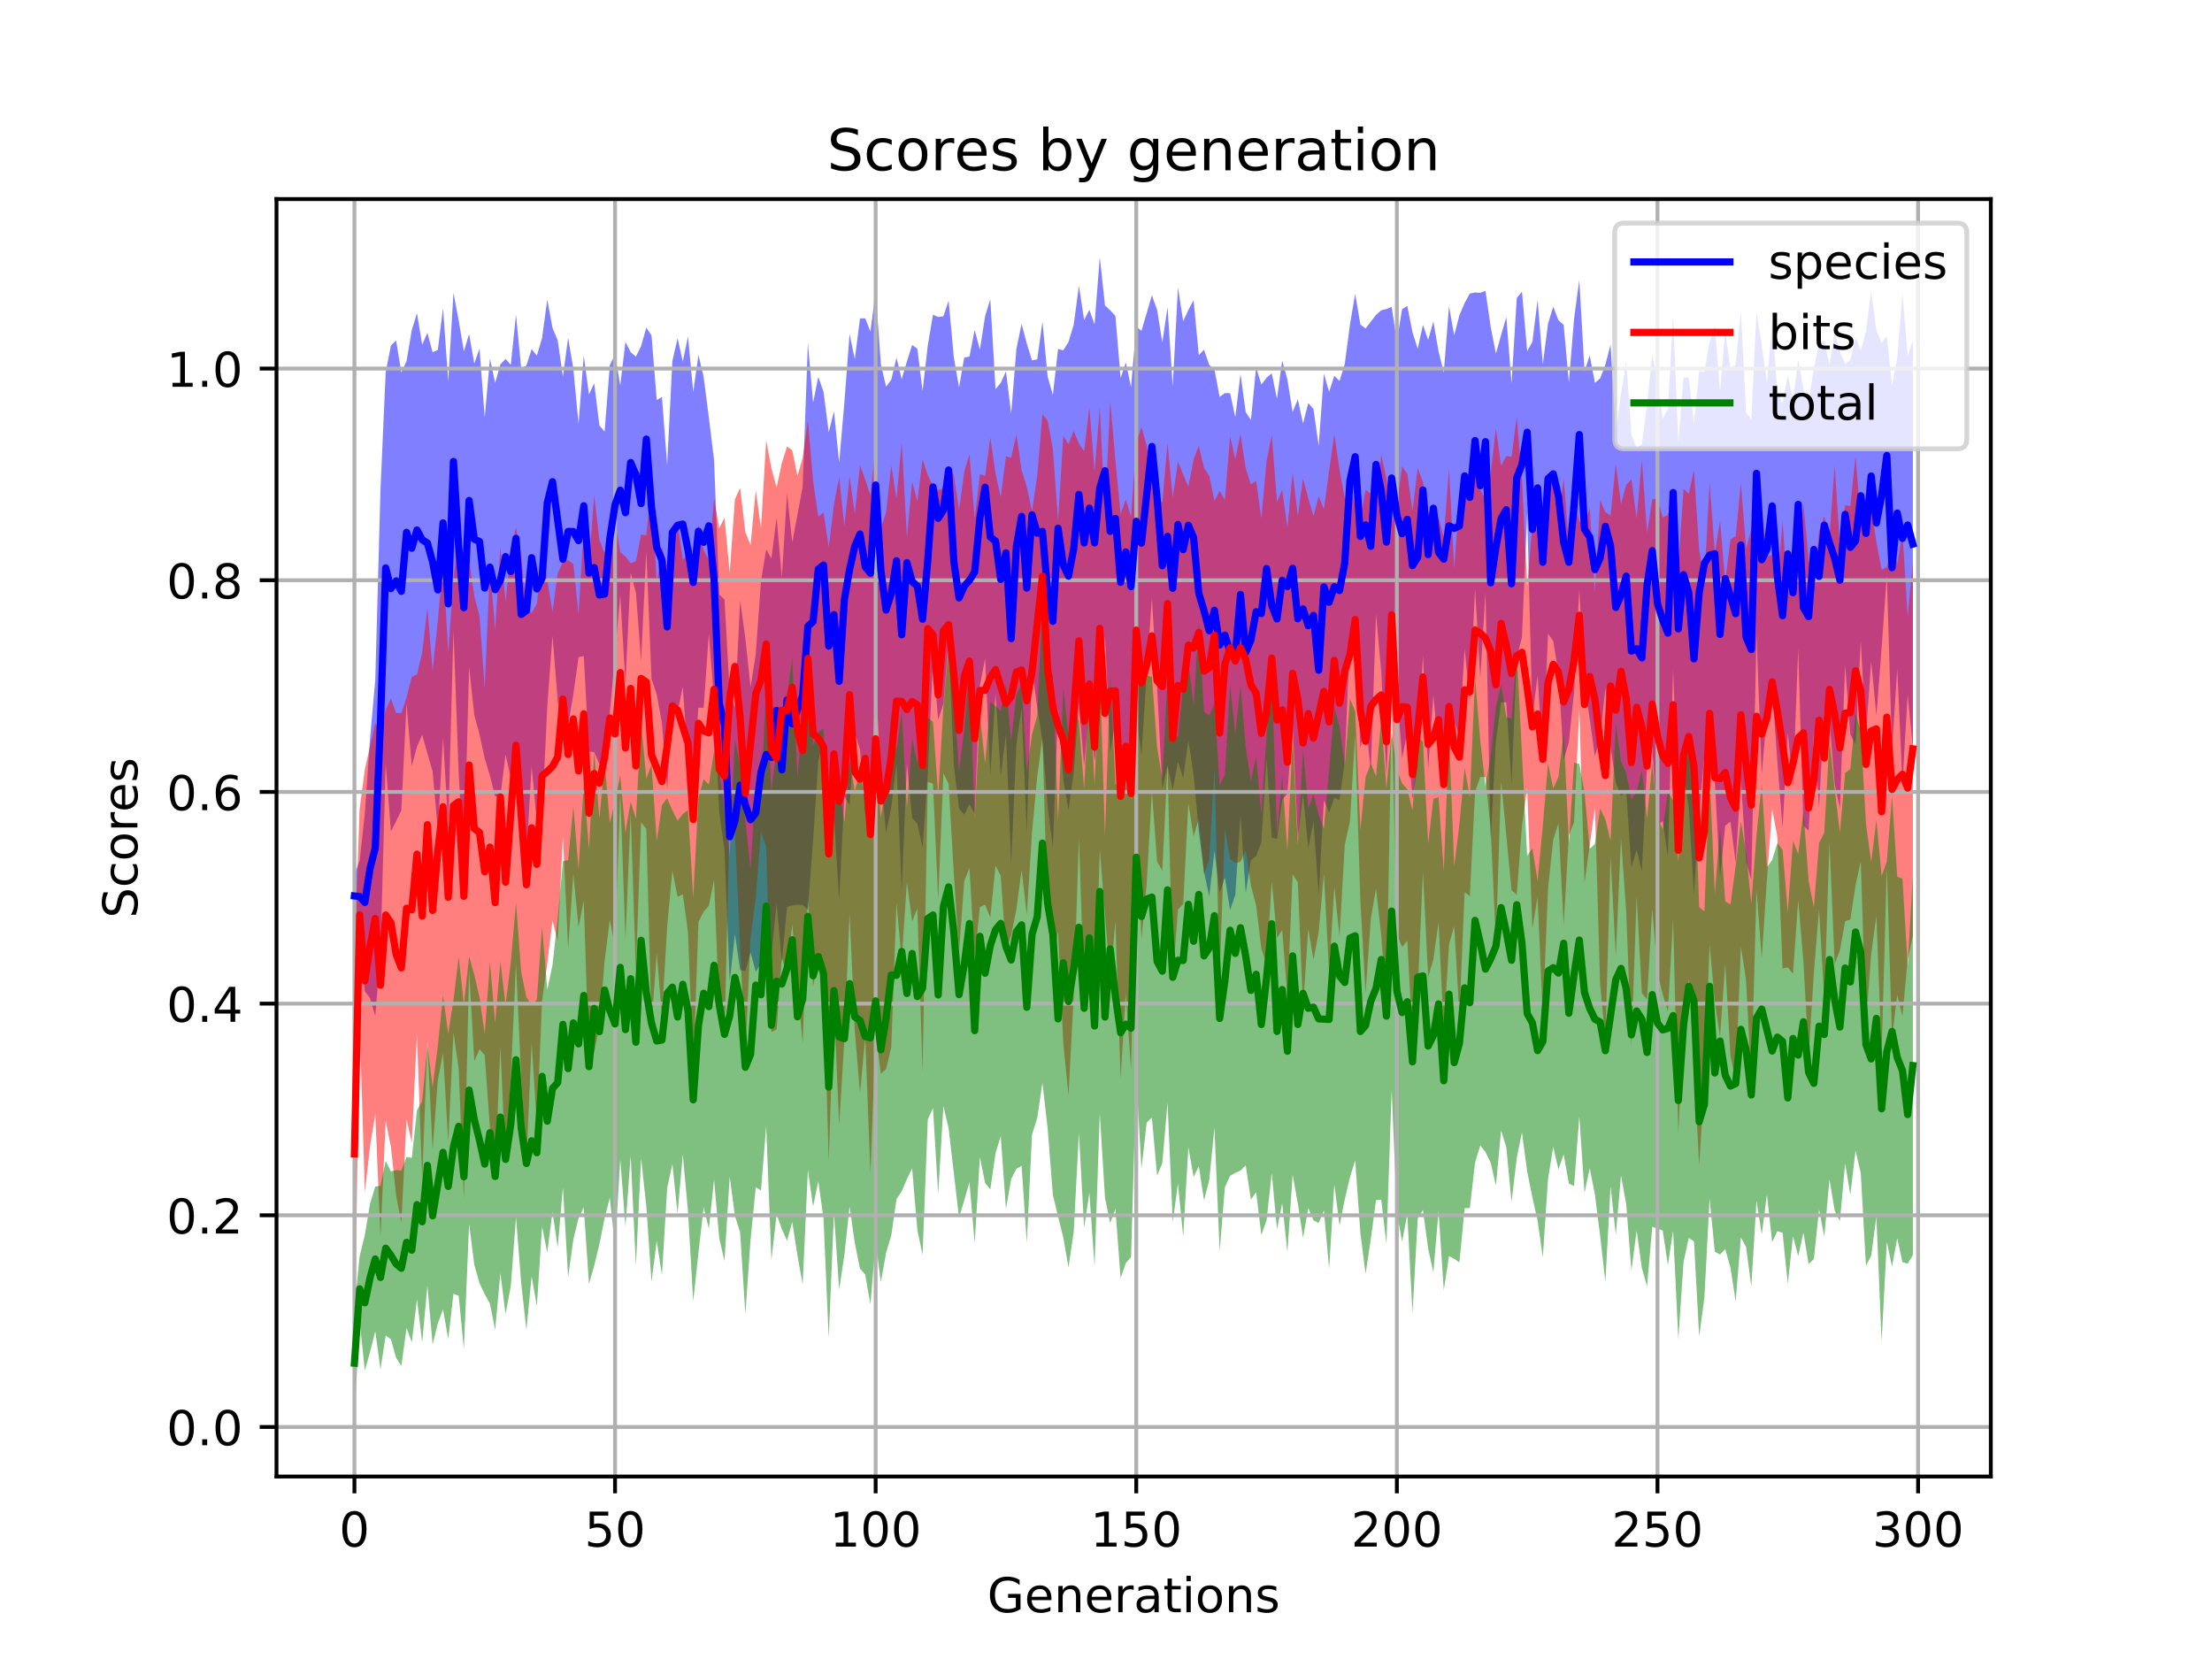 <?xml version="1.0" encoding="utf-8" standalone="no"?>
<!DOCTYPE svg PUBLIC "-//W3C//DTD SVG 1.1//EN"
  "http://www.w3.org/Graphics/SVG/1.1/DTD/svg11.dtd">
<!-- Created with matplotlib (https://matplotlib.org/) -->
<svg height="345.6pt" version="1.1" viewBox="0 0 460.8 345.6" width="460.8pt" xmlns="http://www.w3.org/2000/svg" xmlns:xlink="http://www.w3.org/1999/xlink">
 <defs>
  <style type="text/css">
*{stroke-linecap:butt;stroke-linejoin:round;}
  </style>
 </defs>
 <g id="figure_1">
  <g id="patch_1">
   <path d="M 0 345.6 
L 460.8 345.6 
L 460.8 0 
L 0 0 
z
" style="fill:#ffffff;"/>
  </g>
  <g id="axes_1">
   <g id="patch_2">
    <path d="M 57.6 307.584 
L 414.72 307.584 
L 414.72 41.472 
L 57.6 41.472 
z
" style="fill:#ffffff;"/>
   </g>
   <g id="PolyCollection_1">
    <path clip-path="url(#p2ef6f9a7f1)" d="M 73.833 182.165 
L 73.833 191.119 
L 74.919 194.218 
L 76.004 206.498 
L 77.09 207.941 
L 78.176 211.669 
L 79.262 198.47 
L 80.348 159.077 
L 81.433 173.218 
L 82.519 171.108 
L 83.605 168.779 
L 84.691 146.568 
L 85.777 159.627 
L 86.862 155.566 
L 87.948 153.048 
L 89.034 156.932 
L 90.12 160.715 
L 91.206 172.875 
L 92.291 153.679 
L 93.377 172.174 
L 94.463 131.282 
L 95.549 161.14 
L 96.635 179.988 
L 97.72 138.949 
L 98.806 148.936 
L 99.892 153.001 
L 100.978 158.022 
L 102.064 161.597 
L 103.149 165.902 
L 104.235 165.93 
L 105.321 157.122 
L 106.407 162.123 
L 107.493 158.735 
L 108.578 179.187 
L 109.664 178.267 
L 110.75 159.637 
L 111.836 171.298 
L 112.922 170.503 
L 114.007 147.124 
L 115.093 132.417 
L 116.179 145.911 
L 117.265 154.548 
L 118.351 151.076 
L 119.436 144.632 
L 120.522 136.924 
L 121.608 136.645 
L 122.694 156.587 
L 123.78 156.656 
L 124.865 159.224 
L 125.951 157.599 
L 127.037 148.44 
L 128.123 136.407 
L 129.209 123.963 
L 130.294 142.377 
L 131.38 119.337 
L 132.466 123.441 
L 133.552 137.721 
L 134.638 114.714 
L 135.723 141.461 
L 136.809 144.668 
L 137.895 150.679 
L 138.981 164.321 
L 140.067 146.597 
L 141.152 148.411 
L 142.238 143.04 
L 143.324 159.063 
L 144.41 161.002 
L 145.496 147.42 
L 146.581 147.44 
L 147.667 132.084 
L 148.753 145.722 
L 149.839 169.321 
L 150.925 177.089 
L 152.01 204.518 
L 153.096 194.61 
L 154.182 202.06 
L 155.268 202.338 
L 156.354 198.407 
L 157.439 202.434 
L 158.525 200.684 
L 159.611 199.935 
L 160.697 199.184 
L 161.783 188.187 
L 162.868 200.457 
L 163.954 188.914 
L 165.04 188.597 
L 166.126 188.471 
L 167.212 188.535 
L 168.297 189.488 
L 169.383 175.044 
L 170.469 158.619 
L 171.555 153.784 
L 172.641 179.127 
L 173.726 170.416 
L 174.812 187.498 
L 175.898 165.964 
L 176.984 167.749 
L 178.07 152.704 
L 179.155 156.165 
L 180.241 169.806 
L 181.327 169.744 
L 182.413 141.316 
L 183.499 161.691 
L 184.584 173.598 
L 185.67 168.204 
L 186.756 159.115 
L 187.842 185.492 
L 188.928 159.108 
L 190.013 170.44 
L 191.099 171.546 
L 192.185 176.566 
L 193.271 161.481 
L 194.357 137.333 
L 195.442 149.92 
L 196.528 146.602 
L 197.614 133.205 
L 198.7 159.473 
L 199.786 168.409 
L 200.871 169.747 
L 201.957 167.499 
L 203.043 169.608 
L 204.129 142.875 
L 205.215 137.151 
L 206.3 161.408 
L 207.386 144.361 
L 208.472 161.675 
L 209.558 152.984 
L 210.644 179.945 
L 211.729 155.076 
L 212.815 147.679 
L 213.901 173.452 
L 214.987 139.43 
L 216.073 147.284 
L 217.158 154.358 
L 218.244 168.01 
L 219.33 176.584 
L 220.416 147.383 
L 221.502 162.37 
L 222.587 168.783 
L 223.673 160.971 
L 224.759 146.441 
L 225.845 159.531 
L 226.931 147.163 
L 228.016 158.599 
L 229.102 149.714 
L 230.188 132.493 
L 231.274 156.752 
L 232.36 150.201 
L 233.445 163.872 
L 234.531 154.457 
L 235.617 163.761 
L 236.703 149.128 
L 237.789 157.346 
L 238.875 140.189 
L 239.96 124.498 
L 241.046 143.129 
L 242.132 164.342 
L 243.218 159.449 
L 244.304 164.587 
L 245.389 158.671 
L 246.475 162.073 
L 247.561 154.277 
L 248.647 161.439 
L 249.733 173.2 
L 250.818 181.57 
L 251.904 186.767 
L 252.99 177.293 
L 254.076 186.053 
L 255.162 182.731 
L 256.247 189.598 
L 257.333 186.407 
L 258.419 169.777 
L 259.505 186.033 
L 260.591 179.141 
L 261.676 178.351 
L 262.762 175.505 
L 263.848 158.175 
L 264.934 174.488 
L 266.02 174.781 
L 267.105 166.655 
L 268.191 165.29 
L 269.277 150.926 
L 270.363 174.63 
L 271.449 165.463 
L 272.534 176.714 
L 273.62 171.194 
L 274.706 186.37 
L 275.792 166.725 
L 276.878 169.285 
L 277.963 166.175 
L 279.049 166.669 
L 280.135 158.677 
L 281.221 132.671 
L 282.307 129.07 
L 283.392 155.904 
L 284.478 150.298 
L 285.564 160.614 
L 286.65 127.905 
L 287.736 139.917 
L 288.821 161.478 
L 289.907 135.227 
L 290.993 143.53 
L 292.079 157.969 
L 293.165 152.63 
L 294.25 166.409 
L 295.336 159.508 
L 296.422 136.453 
L 297.508 160.234 
L 298.594 144.785 
L 299.679 156.932 
L 300.765 155.355 
L 301.851 155.283 
L 302.937 150.272 
L 304.023 153.469 
L 305.108 135.146 
L 306.194 146.061 
L 307.28 122.605 
L 308.366 141.375 
L 309.452 123.415 
L 310.537 174.719 
L 311.623 154.455 
L 312.709 146.281 
L 313.795 146.324 
L 314.881 163.316 
L 315.966 136.999 
L 317.052 132.771 
L 318.138 106.92 
L 319.224 149.394 
L 320.31 140.806 
L 321.395 158.35 
L 322.481 132.026 
L 323.567 133.53 
L 324.653 140.207 
L 325.739 158.289 
L 326.824 154.586 
L 327.91 144.124 
L 328.996 122.729 
L 330.082 143.118 
L 331.168 149.731 
L 332.253 157.558 
L 333.339 153.69 
L 334.425 143.319 
L 335.511 155.606 
L 336.597 162.993 
L 337.682 165.857 
L 338.768 164.823 
L 339.854 180.738 
L 340.94 176.991 
L 342.026 181.559 
L 343.111 159.509 
L 344.197 155.682 
L 345.283 171.903 
L 346.369 171.051 
L 347.455 178.563 
L 348.54 139.463 
L 349.626 169.937 
L 350.712 160.824 
L 351.798 168.236 
L 352.884 186.327 
L 353.969 169.559 
L 355.055 157.29 
L 356.141 159.988 
L 357.227 162.743 
L 358.313 182.804 
L 359.398 171.981 
L 360.484 171.186 
L 361.57 179.779 
L 362.656 162.254 
L 363.742 179.459 
L 364.827 183.296 
L 365.913 132.203 
L 366.999 161.324 
L 368.085 148.879 
L 369.171 143.569 
L 370.256 158.61 
L 371.342 172.465 
L 372.428 152.621 
L 373.514 163.693 
L 374.6 135.147 
L 375.685 172.011 
L 376.771 173.064 
L 377.857 152.311 
L 378.943 168.312 
L 380.029 147.908 
L 381.114 150.15 
L 382.2 163.348 
L 383.286 168.375 
L 384.372 138.523 
L 385.458 153.033 
L 386.543 155.075 
L 387.629 133.523 
L 388.715 153.166 
L 389.801 137.698 
L 390.887 149.055 
L 391.972 135.071 
L 393.058 119.812 
L 394.144 156.293 
L 395.23 139.203 
L 396.316 163.228 
L 397.401 144.708 
L 398.487 155.696 
L 398.487 70.983 
L 398.487 70.983 
L 397.401 74.021 
L 396.316 61.083 
L 395.23 74.562 
L 394.144 80.238 
L 393.058 69.964 
L 391.972 71.45 
L 390.887 68.829 
L 389.801 60.646 
L 388.715 69.066 
L 387.629 73.01 
L 386.543 70.256 
L 385.458 75.02 
L 384.372 75.783 
L 383.286 73.36 
L 382.2 69.228 
L 381.114 76.025 
L 380.029 70.884 
L 378.943 71.823 
L 377.857 76.636 
L 376.771 83.841 
L 375.685 81.152 
L 374.6 75.002 
L 373.514 83.259 
L 372.428 78.191 
L 371.342 84.049 
L 370.256 81.676 
L 369.171 67.247 
L 368.085 79.866 
L 366.999 71.882 
L 365.913 65.019 
L 364.827 87.304 
L 363.742 86.001 
L 362.656 64.828 
L 361.57 75.929 
L 360.484 76.849 
L 359.398 69.061 
L 358.313 81.522 
L 357.227 67.968 
L 356.141 71.278 
L 355.055 77.44 
L 353.969 77.38 
L 352.884 88.179 
L 351.798 78.64 
L 350.712 78.631 
L 349.626 92.083 
L 348.54 65.76 
L 347.455 85.221 
L 346.369 87.239 
L 345.283 79.596 
L 344.197 73.756 
L 343.111 84.293 
L 342.026 92.544 
L 340.94 93.319 
L 339.854 90.543 
L 338.768 75.211 
L 337.682 82.039 
L 336.597 90.082 
L 335.511 71.804 
L 334.425 75.973 
L 333.339 78.822 
L 332.253 79.768 
L 331.168 74.034 
L 330.082 77.337 
L 328.996 58.328 
L 327.91 66.355 
L 326.824 79.678 
L 325.739 67.678 
L 324.653 66.716 
L 323.567 63.892 
L 322.481 67.446 
L 321.395 75.902 
L 320.31 62.471 
L 319.224 71.2 
L 318.138 73.155 
L 317.052 60.747 
L 315.966 62.086 
L 314.881 79.893 
L 313.795 66.046 
L 312.709 69.79 
L 311.623 73.683 
L 310.537 68.112 
L 309.452 60.605 
L 308.366 61 
L 307.28 60.938 
L 306.194 61.152 
L 305.108 63.122 
L 304.023 65.677 
L 302.937 69.868 
L 301.851 63.787 
L 300.765 77.599 
L 299.679 73.229 
L 298.594 66.971 
L 297.508 70.829 
L 296.422 67.686 
L 295.336 72.664 
L 294.25 69.243 
L 293.165 63.734 
L 292.079 64.406 
L 290.993 71.04 
L 289.907 63.935 
L 288.821 64.379 
L 287.736 64.638 
L 286.65 65.6 
L 285.564 67.004 
L 284.478 68.437 
L 283.392 67.613 
L 282.307 61.21 
L 281.221 67.625 
L 280.135 75.832 
L 279.049 79.376 
L 277.963 78.273 
L 276.878 81.635 
L 275.792 77.826 
L 274.706 92.891 
L 273.62 85.207 
L 272.534 83.971 
L 271.449 88.242 
L 270.363 83.182 
L 269.277 85.845 
L 268.191 79.089 
L 267.105 75.119 
L 266.02 83.101 
L 264.934 77.768 
L 263.848 78.697 
L 262.762 80.115 
L 261.676 76.511 
L 260.591 87.49 
L 259.505 85.838 
L 258.419 77.905 
L 257.333 86.914 
L 256.247 81.91 
L 255.162 81.884 
L 254.076 82.687 
L 252.99 76.964 
L 251.904 76.023 
L 250.818 72.834 
L 249.733 73.984 
L 248.647 62.531 
L 247.561 64.563 
L 246.475 66.925 
L 245.389 59.862 
L 244.304 80.521 
L 243.218 63.992 
L 242.132 71.356 
L 241.046 64.537 
L 239.96 61.524 
L 238.875 65.221 
L 237.789 68.917 
L 236.703 68.032 
L 235.617 80.637 
L 234.531 75.51 
L 233.445 78.745 
L 232.36 65.806 
L 231.274 64.635 
L 230.188 63.633 
L 229.102 53.568 
L 228.016 67.579 
L 226.931 64.549 
L 225.845 66.673 
L 224.759 59.54 
L 223.673 67.636 
L 222.587 71.251 
L 221.502 72.988 
L 220.416 72.699 
L 219.33 82.274 
L 218.244 78.456 
L 217.158 67.051 
L 216.073 74.86 
L 214.987 75.078 
L 213.901 71.575 
L 212.815 67.462 
L 211.729 72.725 
L 210.644 86.136 
L 209.558 77.349 
L 208.472 79.764 
L 207.386 81.083 
L 206.3 62.355 
L 205.215 65.854 
L 204.129 72.896 
L 203.043 68.7 
L 201.957 74.287 
L 200.871 74.472 
L 199.786 80.709 
L 198.7 74.425 
L 197.614 62.631 
L 196.528 65.89 
L 195.442 66.037 
L 194.357 65.558 
L 193.271 72.002 
L 192.185 81.422 
L 191.099 72.646 
L 190.013 71.862 
L 188.928 75.307 
L 187.842 78.998 
L 186.756 74.519 
L 185.67 79.088 
L 184.584 80.56 
L 183.499 75.874 
L 182.413 60.732 
L 181.327 69.081 
L 180.241 66.323 
L 179.155 66.331 
L 178.07 74.844 
L 176.984 69.539 
L 175.898 83.848 
L 174.812 96.357 
L 173.726 85.67 
L 172.641 90.063 
L 171.555 81.639 
L 170.469 78.505 
L 169.383 83.902 
L 168.297 71.473 
L 167.212 101.38 
L 166.126 107.24 
L 165.04 112.985 
L 163.954 102.715 
L 162.868 120.275 
L 161.783 107.801 
L 160.697 116.37 
L 159.611 114.435 
L 158.525 121.032 
L 157.439 136.265 
L 156.354 143.139 
L 155.268 132.947 
L 154.182 125.048 
L 153.096 147.441 
L 152.01 144.11 
L 150.925 124.896 
L 149.839 123.857 
L 148.753 95.811 
L 147.667 86.998 
L 146.581 78.496 
L 145.496 73.93 
L 144.41 81.678 
L 143.324 70.073 
L 142.238 75.336 
L 141.152 70.444 
L 140.067 75.219 
L 138.981 96.868 
L 137.895 82.703 
L 136.809 83.334 
L 135.723 69.91 
L 134.638 68.233 
L 133.552 72.1 
L 132.466 74.31 
L 131.38 73.362 
L 130.294 71.225 
L 129.209 80.277 
L 128.123 73.88 
L 127.037 76.06 
L 125.951 89.907 
L 124.865 88.66 
L 123.78 79.838 
L 122.694 82.201 
L 121.608 74.084 
L 120.522 88.306 
L 119.436 76.831 
L 118.351 70.35 
L 117.265 78.456 
L 116.179 70.915 
L 115.093 68.283 
L 114.007 62.408 
L 112.922 70.401 
L 111.836 74.078 
L 110.75 72.724 
L 109.664 76.118 
L 108.578 76.798 
L 107.493 65.563 
L 106.407 76.008 
L 105.321 74.773 
L 104.235 75.919 
L 103.149 79.777 
L 102.064 74.695 
L 100.978 86.977 
L 99.892 72.607 
L 98.806 75.74 
L 97.72 69.562 
L 96.635 73.2 
L 95.549 66.774 
L 94.463 60.976 
L 93.377 79.413 
L 92.291 64.181 
L 91.206 72.892 
L 90.12 73.385 
L 89.034 69.319 
L 87.948 71.817 
L 86.862 65.229 
L 85.777 68.791 
L 84.691 75.222 
L 83.605 77.593 
L 82.519 70.918 
L 81.433 71.995 
L 80.348 77.543 
L 79.262 102.028 
L 78.176 141.595 
L 77.09 153.828 
L 76.004 169.47 
L 74.919 179.306 
L 73.833 182.165 
z
" style="fill:#0000ff;fill-opacity:0.5;"/>
   </g>
   <g id="PolyCollection_2">
    <path clip-path="url(#p2ef6f9a7f1)" d="M 73.833 198.679 
L 73.833 282.111 
L 74.919 212.652 
L 76.004 248.384 
L 77.09 238.787 
L 78.176 232.047 
L 79.262 257.645 
L 80.348 233.425 
L 81.433 238.888 
L 82.519 249.036 
L 83.605 254.735 
L 84.691 233.121 
L 85.777 238.058 
L 86.862 215.427 
L 87.948 245.661 
L 89.034 217.028 
L 90.12 239.542 
L 91.206 225.049 
L 92.291 219.391 
L 93.377 237.823 
L 94.463 215.052 
L 95.549 222.594 
L 96.635 249.891 
L 97.72 202.173 
L 98.806 221.056 
L 99.892 218.559 
L 100.978 219.79 
L 102.064 234.954 
L 103.149 244.77 
L 104.235 217.993 
L 105.321 242.148 
L 106.407 224.354 
L 107.493 200.625 
L 108.578 224.555 
L 109.664 241.826 
L 110.75 217.178 
L 111.836 234.371 
L 112.922 208.488 
L 114.007 200.718 
L 115.093 191.808 
L 116.179 195.934 
L 117.265 174.187 
L 118.351 197.652 
L 119.436 182.046 
L 120.522 193.15 
L 121.608 187.577 
L 122.694 221.444 
L 123.78 219.161 
L 124.865 213.795 
L 125.951 200.173 
L 127.037 191.606 
L 128.123 197.203 
L 129.209 165.191 
L 130.294 195.701 
L 131.38 169.483 
L 132.466 202.241 
L 133.552 171.327 
L 134.638 172.668 
L 135.723 213.47 
L 136.809 198.598 
L 137.895 211.668 
L 138.981 193.043 
L 140.067 181.341 
L 141.152 186.846 
L 142.238 186.302 
L 143.324 194.127 
L 144.41 222.958 
L 145.496 192.076 
L 146.581 189.925 
L 147.667 188.676 
L 148.753 183.292 
L 149.839 210.568 
L 150.925 215.508 
L 152.01 171.628 
L 153.096 173.621 
L 154.182 197.448 
L 155.268 219.696 
L 156.354 195.454 
L 157.439 187.054 
L 158.525 173.191 
L 159.611 176.576 
L 160.697 215.01 
L 161.783 214.431 
L 162.868 199.458 
L 163.954 203.09 
L 165.04 192.537 
L 166.126 205.516 
L 167.212 217.312 
L 168.297 186.686 
L 169.383 205.555 
L 170.469 199.873 
L 171.555 204.385 
L 172.641 241.817 
L 173.726 209.001 
L 174.812 234.378 
L 175.898 216.573 
L 176.984 190.232 
L 178.07 214.668 
L 179.155 227.742 
L 180.241 216.059 
L 181.327 244.481 
L 182.413 214.969 
L 183.499 223.652 
L 184.584 222.7 
L 185.67 218.151 
L 186.756 188.124 
L 187.842 200.027 
L 188.928 183.686 
L 190.013 191.96 
L 191.099 189.244 
L 192.185 223.275 
L 193.271 162.902 
L 194.357 163.235 
L 195.442 187.479 
L 196.528 161.031 
L 197.614 163.337 
L 198.7 182.018 
L 199.786 198.09 
L 200.871 183.541 
L 201.957 180.831 
L 203.043 199.628 
L 204.129 188.948 
L 205.215 188.458 
L 206.3 191.144 
L 207.386 180.334 
L 208.472 182.458 
L 209.558 197.95 
L 210.644 194.848 
L 211.729 189.471 
L 212.815 181.19 
L 213.901 190.559 
L 214.987 173.343 
L 216.073 161.728 
L 217.158 153.759 
L 218.244 190.844 
L 219.33 201.093 
L 220.416 193.925 
L 221.502 217.325 
L 222.587 228.168 
L 223.673 207.565 
L 224.759 174.567 
L 225.845 206.472 
L 226.931 200.17 
L 228.016 212.983 
L 229.102 176.903 
L 230.188 190.408 
L 231.274 204.398 
L 232.36 191.865 
L 233.445 224.666 
L 234.531 206.913 
L 235.617 222.95 
L 236.703 170.254 
L 237.789 195.657 
L 238.875 184.099 
L 239.96 164.877 
L 241.046 179.506 
L 242.132 181.393 
L 243.218 159.218 
L 244.304 204.019 
L 245.389 189.466 
L 246.475 188.332 
L 247.561 167.343 
L 248.647 174.256 
L 249.733 170.579 
L 250.818 182.138 
L 251.904 179.179 
L 252.99 160.242 
L 254.076 203.155 
L 255.162 172.645 
L 256.247 179.017 
L 257.333 179.753 
L 258.419 179.514 
L 259.505 177.128 
L 260.591 184.474 
L 261.676 188.648 
L 262.762 197.587 
L 263.848 200.965 
L 264.934 183.544 
L 266.02 195.351 
L 267.105 193.755 
L 268.191 207.58 
L 269.277 182.153 
L 270.363 183.807 
L 271.449 209.906 
L 272.534 193.465 
L 273.62 199.966 
L 274.706 194.176 
L 275.792 181.993 
L 276.878 202.683 
L 277.963 184.684 
L 279.049 195.061 
L 280.135 176.045 
L 281.221 171.067 
L 282.307 153.064 
L 283.392 187.803 
L 284.478 206.861 
L 285.564 191.372 
L 286.65 185.086 
L 287.736 194.868 
L 288.821 209.267 
L 289.907 147.183 
L 290.993 194.515 
L 292.079 197.319 
L 293.165 195.97 
L 294.25 216.277 
L 295.336 206.567 
L 296.422 181.582 
L 297.508 203.52 
L 298.594 199.886 
L 299.679 192.107 
L 300.765 214.896 
L 301.851 196.778 
L 302.937 192.88 
L 304.023 211.459 
L 305.108 185.846 
L 306.194 186.67 
L 307.28 165.018 
L 308.366 161.82 
L 309.452 161.877 
L 310.537 172.845 
L 311.623 196.071 
L 312.709 162.7 
L 313.795 174.03 
L 314.881 185.453 
L 315.966 186.372 
L 317.052 172.021 
L 318.138 164.122 
L 319.224 193.43 
L 320.31 186.817 
L 321.395 211.809 
L 322.481 185.156 
L 323.567 174.884 
L 324.653 171.53 
L 325.739 192.774 
L 326.824 173.952 
L 327.91 171.313 
L 328.996 147.753 
L 330.082 183.957 
L 331.168 176.12 
L 332.253 168.203 
L 333.339 205.033 
L 334.425 216.458 
L 335.511 178.396 
L 336.597 199.281 
L 337.682 174.655 
L 338.768 189.852 
L 339.854 217.892 
L 340.94 186.691 
L 342.026 206.86 
L 343.111 208.19 
L 344.197 189.283 
L 345.283 202.77 
L 346.369 207.117 
L 347.455 210.724 
L 348.54 191.524 
L 349.626 236.098 
L 350.712 212.835 
L 351.798 203.953 
L 352.884 221.501 
L 353.969 242.837 
L 355.055 225.549 
L 356.141 196.711 
L 357.227 208.71 
L 358.313 215.968 
L 359.398 200.745 
L 360.484 219.949 
L 361.57 224.969 
L 362.656 197.143 
L 363.742 204.271 
L 364.827 225.217 
L 365.913 185.35 
L 366.999 199.666 
L 368.085 183.126 
L 369.171 168.528 
L 370.256 174.365 
L 371.342 201.757 
L 372.428 201.525 
L 373.514 202.859 
L 374.6 187.493 
L 375.685 200.361 
L 376.771 220.01 
L 377.857 202.667 
L 378.943 189.398 
L 380.029 208.301 
L 381.114 175.528 
L 382.2 200.766 
L 383.286 197.963 
L 384.372 191.915 
L 385.458 191.553 
L 386.543 184.447 
L 387.629 179.416 
L 388.715 213.381 
L 389.801 198.714 
L 390.887 190.759 
L 391.972 219.525 
L 393.058 180.634 
L 394.144 216.152 
L 395.23 207.225 
L 396.316 211.717 
L 397.401 199.85 
L 398.487 194.931 
L 398.487 117.054 
L 398.487 117.054 
L 397.401 128.496 
L 396.316 110.868 
L 395.23 117.543 
L 394.144 112.766 
L 393.058 118.164 
L 391.972 118.699 
L 390.887 112.919 
L 389.801 105.862 
L 388.715 105.096 
L 387.629 108.352 
L 386.543 94.964 
L 385.458 105.396 
L 384.372 105.236 
L 383.286 113.669 
L 382.2 96.906 
L 381.114 111.712 
L 380.029 107.539 
L 378.943 110.626 
L 377.857 122.253 
L 376.771 116.652 
L 375.685 105.013 
L 374.6 119.897 
L 373.514 115.232 
L 372.428 124.571 
L 371.342 108.498 
L 370.256 121.829 
L 369.171 115.571 
L 368.085 115.89 
L 366.999 106.204 
L 365.913 113.086 
L 364.827 110.253 
L 363.742 114.24 
L 362.656 100.663 
L 361.57 111.71 
L 360.484 112.345 
L 359.398 121.101 
L 358.313 108.464 
L 357.227 115.311 
L 356.141 100.49 
L 355.055 120.84 
L 353.969 114.614 
L 352.884 97.934 
L 351.798 102.916 
L 350.712 101.77 
L 349.626 118.145 
L 348.54 102.09 
L 347.455 107.275 
L 346.369 107.791 
L 345.283 103.814 
L 344.197 104.08 
L 343.111 111.002 
L 342.026 95.801 
L 340.94 108.008 
L 339.854 99.812 
L 338.768 101.041 
L 337.682 105.025 
L 336.597 96.56 
L 335.511 107.374 
L 334.425 106.683 
L 333.339 104.117 
L 332.253 123.228 
L 331.168 105.744 
L 330.082 109.591 
L 328.996 108.585 
L 327.91 103.94 
L 326.824 113.128 
L 325.739 99.64 
L 324.653 108.478 
L 323.567 101.915 
L 322.481 99.261 
L 321.395 104.552 
L 320.31 110.67 
L 319.224 109.432 
L 318.138 122.119 
L 317.052 99.739 
L 315.966 86.849 
L 314.881 95.176 
L 313.795 94.991 
L 312.709 97.039 
L 311.623 89.237 
L 310.537 98.452 
L 309.452 104.011 
L 308.366 101.985 
L 307.28 97.454 
L 306.194 101.594 
L 305.108 101.564 
L 304.023 104.008 
L 302.937 118.432 
L 301.851 97.584 
L 300.765 111.981 
L 299.679 107.762 
L 298.594 107.601 
L 297.508 106.634 
L 296.422 100.458 
L 295.336 97.458 
L 294.25 106.417 
L 293.165 98.686 
L 292.079 97.119 
L 290.993 105.336 
L 289.907 108.953 
L 288.821 99.789 
L 287.736 94.681 
L 286.65 106.37 
L 285.564 102.898 
L 284.478 101.997 
L 283.392 107.954 
L 282.307 105.063 
L 281.221 101.616 
L 280.135 103.732 
L 279.049 97.907 
L 277.963 90.439 
L 276.878 98.096 
L 275.792 106.064 
L 274.706 103.371 
L 273.62 107.541 
L 272.534 103.814 
L 271.449 99.672 
L 270.363 107.531 
L 269.277 98.401 
L 268.191 110.01 
L 267.105 101.973 
L 266.02 104.645 
L 264.934 90.651 
L 263.848 96.018 
L 262.762 107.971 
L 261.676 100.154 
L 260.591 100.943 
L 259.505 97.583 
L 258.419 90.389 
L 257.333 95.642 
L 256.247 90.908 
L 255.162 104.121 
L 254.076 102.241 
L 252.99 104.382 
L 251.904 99.099 
L 250.818 97.495 
L 249.733 92.892 
L 248.647 95.722 
L 247.561 101.422 
L 246.475 98.815 
L 245.389 96.149 
L 244.304 103.639 
L 243.218 92.265 
L 242.132 104.633 
L 241.046 104.102 
L 239.96 100.053 
L 238.875 92.902 
L 237.789 88.937 
L 236.703 92.253 
L 235.617 107.693 
L 234.531 104.005 
L 233.445 107.116 
L 232.36 95.946 
L 231.274 83.623 
L 230.188 106.818 
L 229.102 84.918 
L 228.016 98.301 
L 226.931 84.802 
L 225.845 94.013 
L 224.759 92.414 
L 223.673 89.745 
L 222.587 92.553 
L 221.502 90.804 
L 220.416 108.505 
L 219.33 93.572 
L 218.244 87.639 
L 217.158 86.292 
L 216.073 99.096 
L 214.987 106.446 
L 213.901 101.414 
L 212.815 97.944 
L 211.729 90.529 
L 210.644 95.362 
L 209.558 95.068 
L 208.472 103.56 
L 207.386 98.641 
L 206.3 91.152 
L 205.215 99.143 
L 204.129 98.758 
L 203.043 108.09 
L 201.957 94.599 
L 200.871 98.285 
L 199.786 106.192 
L 198.7 98.913 
L 197.614 96.915 
L 196.528 101.758 
L 195.442 102.045 
L 194.357 101.267 
L 193.271 98.971 
L 192.185 95.689 
L 191.099 104.405 
L 190.013 100.328 
L 188.928 111.97 
L 187.842 92.177 
L 186.756 104.004 
L 185.67 96.907 
L 184.584 106.671 
L 183.499 110.121 
L 182.413 92.816 
L 181.327 103.193 
L 180.241 99.906 
L 179.155 96.875 
L 178.07 107.01 
L 176.984 99.225 
L 175.898 109.599 
L 174.812 99.47 
L 173.726 105.109 
L 172.641 113.979 
L 171.555 106.743 
L 170.469 107.635 
L 169.383 100.231 
L 168.297 87.635 
L 167.212 95.361 
L 166.126 99.136 
L 165.04 93.795 
L 163.954 93.003 
L 162.868 96.467 
L 161.783 101.552 
L 160.697 97.554 
L 159.611 91.715 
L 158.525 110.009 
L 157.439 102.101 
L 156.354 113.54 
L 155.268 110.818 
L 154.182 101.644 
L 153.096 104.035 
L 152.01 119.315 
L 150.925 107.833 
L 149.839 110.059 
L 148.753 103.88 
L 147.667 116.656 
L 146.581 114.609 
L 145.496 109.258 
L 144.41 118.483 
L 143.324 115.455 
L 142.238 116.602 
L 141.152 109.045 
L 140.067 112.761 
L 138.981 117.791 
L 137.895 113.974 
L 136.809 121.601 
L 135.723 101.009 
L 134.638 111.523 
L 133.552 111.326 
L 132.466 116.9 
L 131.38 117.345 
L 130.294 115.94 
L 129.209 115.052 
L 128.123 108.6 
L 127.037 107.518 
L 125.951 115.247 
L 124.865 112.477 
L 123.78 103.096 
L 122.694 117.335 
L 121.608 109.835 
L 120.522 128.057 
L 119.436 117.482 
L 118.351 116.702 
L 117.265 117.042 
L 116.179 119.427 
L 115.093 127.518 
L 114.007 120.741 
L 112.922 114.744 
L 111.836 125.76 
L 110.75 127.699 
L 109.664 126.788 
L 108.578 115.534 
L 107.493 109.865 
L 106.407 114.568 
L 105.321 125.408 
L 104.235 114.033 
L 103.149 131.303 
L 102.064 117.969 
L 100.978 143.44 
L 99.892 128.301 
L 98.806 124.199 
L 97.72 116.565 
L 96.635 123.545 
L 95.549 111.49 
L 94.463 120.586 
L 93.377 136.016 
L 92.291 116.734 
L 91.206 129.361 
L 90.12 139.781 
L 89.034 126.572 
L 87.948 136.023 
L 86.862 140.461 
L 85.777 141.005 
L 84.691 145.296 
L 83.605 148.519 
L 82.519 148.531 
L 81.433 145.526 
L 80.348 147.805 
L 79.262 152.824 
L 78.176 150.611 
L 77.09 155.446 
L 76.004 160.287 
L 74.919 168.511 
L 73.833 198.679 
z
" style="fill:#ff0000;fill-opacity:0.5;"/>
   </g>
   <g id="PolyCollection_3">
    <path clip-path="url(#p2ef6f9a7f1)" d="M 73.833 272.455 
L 73.833 295.488 
L 74.919 275.248 
L 76.004 285.516 
L 77.09 281.645 
L 78.176 277.337 
L 79.262 285.23 
L 80.348 278.216 
L 81.433 279.009 
L 82.519 282.84 
L 83.605 284.567 
L 84.691 276.597 
L 85.777 279.657 
L 86.862 270.634 
L 87.948 279.632 
L 89.034 267.839 
L 90.12 280.074 
L 91.206 275.72 
L 92.291 272.757 
L 93.377 278.963 
L 94.463 269.516 
L 95.549 269.932 
L 96.635 281.015 
L 97.72 254.955 
L 98.806 263.499 
L 99.892 267.313 
L 100.978 269.625 
L 102.064 271.574 
L 103.149 277.042 
L 104.235 265.187 
L 105.321 273.747 
L 106.407 267.895 
L 107.493 253.55 
L 108.578 267.375 
L 109.664 277.037 
L 110.75 265.866 
L 111.836 272.07 
L 112.922 255.508 
L 114.007 260.936 
L 115.093 252.41 
L 116.179 259.863 
L 117.265 247.371 
L 118.351 266.038 
L 119.436 258.207 
L 120.522 253.789 
L 121.608 251.496 
L 122.694 267.467 
L 123.78 263.703 
L 124.865 259.194 
L 125.951 253.754 
L 127.037 249.52 
L 128.123 259.801 
L 129.209 241.491 
L 130.294 255.534 
L 131.38 240.754 
L 132.466 263.664 
L 133.552 241.303 
L 134.638 251.281 
L 135.723 267.047 
L 136.809 258.478 
L 137.895 265.604 
L 138.981 247.531 
L 140.067 242.477 
L 141.152 252.774 
L 142.238 240.512 
L 143.324 252.331 
L 144.41 271.119 
L 145.496 261.003 
L 146.581 251.503 
L 147.667 255.955 
L 148.753 245.761 
L 149.839 257.991 
L 150.925 262.712 
L 152.01 245.126 
L 153.096 253.262 
L 154.182 256.749 
L 155.268 273.712 
L 156.354 258.285 
L 157.439 247.326 
L 158.525 247.998 
L 159.611 234.594 
L 160.697 262.541 
L 161.783 252.916 
L 162.868 256.035 
L 163.954 258.459 
L 165.04 254.54 
L 166.126 261.562 
L 167.212 267.565 
L 168.297 243.733 
L 169.383 251.342 
L 170.469 246.048 
L 171.555 253.886 
L 172.641 278.809 
L 173.726 252.677 
L 174.812 268.673 
L 175.898 261.43 
L 176.984 251.326 
L 178.07 258.937 
L 179.155 264.289 
L 180.241 265.504 
L 181.327 271.737 
L 182.413 258.796 
L 183.499 267.107 
L 184.584 261.006 
L 185.67 257.352 
L 186.756 249.8 
L 187.842 248.173 
L 188.928 245.634 
L 190.013 243.392 
L 191.099 256.218 
L 192.185 261.401 
L 193.271 233.223 
L 194.357 230.838 
L 195.442 248.761 
L 196.528 230.403 
L 197.614 235.06 
L 198.7 244.383 
L 199.786 253.666 
L 200.871 250.039 
L 201.957 246.292 
L 203.043 258.921 
L 204.129 241.064 
L 205.215 246.441 
L 206.3 247.785 
L 207.386 240.273 
L 208.472 236.668 
L 209.558 251.845 
L 210.644 245.61 
L 211.729 243.49 
L 212.815 242.857 
L 213.901 258.892 
L 214.987 236.367 
L 216.073 232.873 
L 217.158 225.559 
L 218.244 235.084 
L 219.33 248.885 
L 220.416 253.407 
L 221.502 257.804 
L 222.587 264.003 
L 223.673 256.626 
L 224.759 236.012 
L 225.845 255.755 
L 226.931 248.451 
L 228.016 263.841 
L 229.102 231.924 
L 230.188 249.501 
L 231.274 254.775 
L 232.36 251.82 
L 233.445 266.268 
L 234.531 263.115 
L 235.617 261.88 
L 236.703 224.433 
L 237.789 243.453 
L 238.875 233.868 
L 239.96 232.808 
L 241.046 244.915 
L 242.132 242.307 
L 243.218 229.66 
L 244.304 254.627 
L 245.389 246.511 
L 246.475 257.565 
L 247.561 238.979 
L 248.647 245.188 
L 249.733 242.954 
L 250.818 250.033 
L 251.904 245.884 
L 252.99 234.916 
L 254.076 260.669 
L 255.162 247.331 
L 256.247 244.958 
L 257.333 244.33 
L 258.419 243.846 
L 259.505 242.77 
L 260.591 249.927 
L 261.676 248.334 
L 262.762 257.26 
L 263.848 254.231 
L 264.934 244.342 
L 266.02 256.123 
L 267.105 250.662 
L 268.191 260.829 
L 269.277 244.68 
L 270.363 250.71 
L 271.449 257.864 
L 272.534 251.645 
L 273.62 254.212 
L 274.706 254.761 
L 275.792 252.166 
L 276.878 264.332 
L 277.963 246.723 
L 279.049 255.346 
L 280.135 249.858 
L 281.221 245.256 
L 282.307 241.725 
L 283.392 256.842 
L 284.478 265.371 
L 285.564 258.108 
L 286.65 250.043 
L 287.736 249.908 
L 288.821 259.11 
L 289.907 227.007 
L 290.993 252.553 
L 292.079 258.673 
L 293.165 252.957 
L 294.25 273.515 
L 295.336 253.819 
L 296.422 252.033 
L 297.508 260.053 
L 298.594 265.095 
L 299.679 252.22 
L 300.765 268.8 
L 301.851 261.683 
L 302.937 262.234 
L 304.023 262.962 
L 305.108 251.687 
L 306.194 251.67 
L 307.28 242.189 
L 308.366 238.633 
L 309.452 239.987 
L 310.537 242.193 
L 311.623 246.968 
L 312.709 235.485 
L 313.795 239.032 
L 314.881 250.381 
L 315.966 241.243 
L 317.052 235.897 
L 318.138 244.029 
L 319.224 249.458 
L 320.31 254.245 
L 321.395 261.904 
L 322.481 245.596 
L 323.567 238.893 
L 324.653 243.617 
L 325.739 240.474 
L 326.824 246.549 
L 327.91 247.063 
L 328.996 232.543 
L 330.082 248.516 
L 331.168 243.325 
L 332.253 248.874 
L 333.339 257.421 
L 334.425 267.061 
L 335.511 247.103 
L 336.597 257.255 
L 337.682 244.866 
L 338.768 250.838 
L 339.854 264.681 
L 340.94 256.357 
L 342.026 264.109 
L 343.111 267.975 
L 344.197 255.552 
L 345.283 255.954 
L 346.369 256.336 
L 347.455 263.501 
L 348.54 256.368 
L 349.626 278.992 
L 350.712 262.887 
L 351.798 257.899 
L 352.884 258.583 
L 353.969 278.411 
L 355.055 270.33 
L 356.141 249.698 
L 357.227 260.767 
L 358.313 261.332 
L 359.398 260.207 
L 360.484 264.062 
L 361.57 271.125 
L 362.656 257.785 
L 363.742 259.779 
L 364.827 268.016 
L 365.913 250.109 
L 366.999 257.16 
L 368.085 248.854 
L 369.171 258.754 
L 370.256 256.469 
L 371.342 256.814 
L 372.428 267.408 
L 373.514 257.528 
L 374.6 261.66 
L 375.685 256.784 
L 376.771 263.324 
L 377.857 262.275 
L 378.943 251.939 
L 380.029 257.612 
L 381.114 245.662 
L 382.2 252.212 
L 383.286 254.385 
L 384.372 242.325 
L 385.458 248.889 
L 386.543 239.68 
L 387.629 244.377 
L 388.715 263.705 
L 389.801 261.597 
L 390.887 253.456 
L 391.972 279.504 
L 393.058 258.695 
L 394.144 263.854 
L 395.23 257.945 
L 396.316 262.934 
L 397.401 263.245 
L 398.487 261.488 
L 398.487 182.478 
L 398.487 182.478 
L 397.401 201.132 
L 396.316 183.074 
L 395.23 182.645 
L 394.144 165.85 
L 393.058 179.476 
L 391.972 182.479 
L 390.887 170.83 
L 389.801 179.597 
L 388.715 171.568 
L 387.629 152.317 
L 386.543 148.622 
L 385.458 160.228 
L 384.372 160.996 
L 383.286 173.529 
L 382.2 164.439 
L 381.114 154.131 
L 380.029 173.402 
L 378.943 175.623 
L 377.857 189.075 
L 376.771 183.515 
L 375.685 168.938 
L 374.6 177.921 
L 373.514 175.124 
L 372.428 190.039 
L 371.342 177.073 
L 370.256 175.628 
L 369.171 179.139 
L 368.085 180.673 
L 366.999 163.246 
L 365.913 174.001 
L 364.827 188.197 
L 363.742 177.636 
L 362.656 171.062 
L 361.57 180.351 
L 360.484 188.421 
L 359.398 187.765 
L 358.313 172.403 
L 357.227 186.274 
L 356.141 161.233 
L 355.055 189.864 
L 353.969 188.94 
L 352.884 158.395 
L 351.798 153.082 
L 350.712 164.246 
L 349.626 179.539 
L 348.54 166.758 
L 347.455 164.943 
L 346.369 172.763 
L 345.283 170.298 
L 344.197 158.831 
L 343.111 170.523 
L 342.026 160.48 
L 340.94 164.855 
L 339.854 166.509 
L 338.768 161 
L 337.682 158.606 
L 336.597 150.878 
L 335.511 175.167 
L 334.425 170.692 
L 333.339 168.405 
L 332.253 175.79 
L 331.168 176.828 
L 330.082 165.035 
L 328.996 159.111 
L 327.91 158.904 
L 326.824 175.595 
L 325.739 152.516 
L 324.653 161.82 
L 323.567 164.277 
L 322.481 158.985 
L 321.395 172.084 
L 320.31 183.471 
L 319.224 176.718 
L 318.138 178.266 
L 317.052 157.042 
L 315.966 135.695 
L 314.881 149.715 
L 313.795 149.321 
L 312.709 142.663 
L 311.623 147.256 
L 310.537 157.348 
L 309.452 163.787 
L 308.366 154.281 
L 307.28 141.288 
L 306.194 166.115 
L 305.108 159.904 
L 304.023 171.708 
L 302.937 180.497 
L 301.851 152.524 
L 300.765 181.491 
L 299.679 166.041 
L 298.594 166.432 
L 297.508 175.773 
L 296.422 154.538 
L 295.336 153.313 
L 294.25 168.888 
L 293.165 164.39 
L 292.079 163.194 
L 290.993 160.314 
L 289.907 152.576 
L 288.821 164.248 
L 287.736 149.86 
L 286.65 161.745 
L 285.564 159.001 
L 284.478 161.894 
L 283.392 172.912 
L 282.307 148.165 
L 281.221 145.566 
L 280.135 159.46 
L 279.049 151.25 
L 277.963 147.476 
L 276.878 160.408 
L 275.792 172.554 
L 274.706 169.751 
L 273.62 165.412 
L 272.534 168.446 
L 271.449 156 
L 270.363 176.121 
L 269.277 153.576 
L 268.191 177.146 
L 267.105 161.613 
L 266.02 173.611 
L 264.934 140.533 
L 263.848 153.046 
L 262.762 169.594 
L 261.676 157.59 
L 260.591 162.692 
L 259.505 155.645 
L 258.419 142.693 
L 257.333 152.883 
L 256.247 142.608 
L 255.162 161.332 
L 254.076 163.64 
L 252.99 146.607 
L 251.904 149.094 
L 250.818 148.211 
L 249.733 129.709 
L 248.647 146.97 
L 247.561 137.796 
L 246.475 142.606 
L 245.389 153.567 
L 244.304 152.557 
L 243.218 141.079 
L 242.132 162.317 
L 241.046 155.635 
L 239.96 140.955 
L 238.875 140.715 
L 237.789 138.398 
L 236.703 132.713 
L 235.617 166.472 
L 234.531 163.615 
L 233.445 163.99 
L 232.36 163.319 
L 231.274 140.583 
L 230.188 174.23 
L 229.102 139.519 
L 228.016 163.63 
L 226.931 142.296 
L 225.845 164.337 
L 224.759 150.319 
L 223.673 146.871 
L 222.587 153.278 
L 221.502 143.338 
L 220.416 171.104 
L 219.33 140.552 
L 218.244 141.399 
L 217.158 125.699 
L 216.073 149.079 
L 214.987 152.994 
L 213.901 160.762 
L 212.815 142.473 
L 211.729 144.736 
L 210.644 154.369 
L 209.558 142.531 
L 208.472 148.069 
L 207.386 147.097 
L 206.3 146.167 
L 205.215 159.047 
L 204.129 149.034 
L 203.043 170.481 
L 201.957 138.483 
L 200.871 151.917 
L 199.786 160.717 
L 198.7 143.869 
L 197.614 134.445 
L 196.528 147.265 
L 195.442 165.774 
L 194.357 150.383 
L 193.271 149.46 
L 192.185 150.336 
L 191.099 158.996 
L 190.013 153.856 
L 188.928 168.296 
L 187.842 148.218 
L 186.756 156.545 
L 185.67 148.867 
L 184.584 163.204 
L 183.499 170.283 
L 182.413 158.182 
L 181.327 160.689 
L 180.241 166.367 
L 179.155 160.879 
L 178.07 164.77 
L 176.984 158.496 
L 175.898 171.323 
L 174.812 163.349 
L 173.726 160.043 
L 172.641 174.128 
L 171.555 151.727 
L 170.469 152.459 
L 169.383 155.205 
L 168.297 138.069 
L 167.212 148.658 
L 166.126 162.069 
L 165.04 136.988 
L 163.954 145.013 
L 162.868 153.938 
L 161.783 155.873 
L 160.697 164.643 
L 159.611 142.898 
L 158.525 166.436 
L 157.439 163.101 
L 156.354 181.045 
L 155.268 170.959 
L 154.182 159.474 
L 153.096 153.989 
L 152.01 178.152 
L 150.925 168.252 
L 149.839 160.776 
L 148.753 156.426 
L 147.667 163.443 
L 146.581 162.301 
L 145.496 166.257 
L 144.41 187.11 
L 143.324 168.73 
L 142.238 169.587 
L 141.152 170.957 
L 140.067 168.807 
L 138.981 166.297 
L 137.895 167.703 
L 136.809 175.232 
L 135.723 159.255 
L 134.638 162.22 
L 133.552 150.477 
L 132.466 170.575 
L 131.38 167.002 
L 130.294 173.439 
L 129.209 161.553 
L 128.123 166.828 
L 127.037 171.465 
L 125.951 158.714 
L 124.865 170.611 
L 123.78 156.475 
L 122.694 176.952 
L 121.608 163.24 
L 120.522 181.131 
L 119.436 167.969 
L 118.351 179.188 
L 117.265 179.41 
L 116.179 191.209 
L 115.093 201.056 
L 114.007 206.187 
L 112.922 192.943 
L 111.836 208.207 
L 110.75 209.422 
L 109.664 207.726 
L 108.578 202.52 
L 107.493 187.997 
L 106.407 200.539 
L 105.321 209.302 
L 104.235 200.223 
L 103.149 213.138 
L 102.064 200.337 
L 100.978 215.39 
L 99.892 207.748 
L 98.806 203.045 
L 97.72 199.217 
L 96.635 209.266 
L 95.549 199.334 
L 94.463 208.291 
L 93.377 215.349 
L 92.291 207.344 
L 91.206 217.912 
L 90.12 226.486 
L 89.034 217.705 
L 87.948 229.396 
L 86.862 231.264 
L 85.777 241.215 
L 84.691 240.999 
L 83.605 243.839 
L 82.519 243.752 
L 81.433 244.005 
L 80.348 241.85 
L 79.262 247.006 
L 78.176 247.189 
L 77.09 250.717 
L 76.004 257.279 
L 74.919 261.726 
L 73.833 272.455 
z
" style="fill:#008000;fill-opacity:0.5;"/>
   </g>
   <g id="matplotlib.axis_1">
    <g id="xtick_1">
     <g id="line2d_1">
      <path clip-path="url(#p2ef6f9a7f1)" d="M 73.833 307.584 
L 73.833 41.472 
" style="fill:none;stroke:#b0b0b0;stroke-linecap:square;stroke-width:0.8;"/>
     </g>
     <g id="line2d_2">
      <defs>
       <path d="M 0 0 
L 0 3.5 
" id="m9e9899ee57" style="stroke:#000000;stroke-width:0.8;"/>
      </defs>
      <g>
       <use style="stroke:#000000;stroke-width:0.8;" x="73.833" xlink:href="#m9e9899ee57" y="307.584"/>
      </g>
     </g>
     <g id="text_1">
      <!-- 0 -->
      <defs>
       <path d="M 31.781 66.406 
Q 24.172 66.406 20.328 58.906 
Q 16.5 51.422 16.5 36.375 
Q 16.5 21.391 20.328 13.891 
Q 24.172 6.391 31.781 6.391 
Q 39.453 6.391 43.281 13.891 
Q 47.125 21.391 47.125 36.375 
Q 47.125 51.422 43.281 58.906 
Q 39.453 66.406 31.781 66.406 
z
M 31.781 74.219 
Q 44.047 74.219 50.516 64.516 
Q 56.984 54.828 56.984 36.375 
Q 56.984 17.969 50.516 8.266 
Q 44.047 -1.422 31.781 -1.422 
Q 19.531 -1.422 13.062 8.266 
Q 6.594 17.969 6.594 36.375 
Q 6.594 54.828 13.062 64.516 
Q 19.531 74.219 31.781 74.219 
z
" id="DejaVuSans-48"/>
      </defs>
      <g transform="translate(70.651 322.182)scale(0.1 -0.1)">
       <use xlink:href="#DejaVuSans-48"/>
      </g>
     </g>
    </g>
    <g id="xtick_2">
     <g id="line2d_3">
      <path clip-path="url(#p2ef6f9a7f1)" d="M 128.123 307.584 
L 128.123 41.472 
" style="fill:none;stroke:#b0b0b0;stroke-linecap:square;stroke-width:0.8;"/>
     </g>
     <g id="line2d_4">
      <g>
       <use style="stroke:#000000;stroke-width:0.8;" x="128.123" xlink:href="#m9e9899ee57" y="307.584"/>
      </g>
     </g>
     <g id="text_2">
      <!-- 50 -->
      <defs>
       <path d="M 10.797 72.906 
L 49.516 72.906 
L 49.516 64.594 
L 19.828 64.594 
L 19.828 46.734 
Q 21.969 47.469 24.109 47.828 
Q 26.266 48.188 28.422 48.188 
Q 40.625 48.188 47.75 41.5 
Q 54.891 34.812 54.891 23.391 
Q 54.891 11.625 47.562 5.094 
Q 40.234 -1.422 26.906 -1.422 
Q 22.312 -1.422 17.547 -0.641 
Q 12.797 0.141 7.719 1.703 
L 7.719 11.625 
Q 12.109 9.234 16.797 8.062 
Q 21.484 6.891 26.703 6.891 
Q 35.156 6.891 40.078 11.328 
Q 45.016 15.766 45.016 23.391 
Q 45.016 31 40.078 35.438 
Q 35.156 39.891 26.703 39.891 
Q 22.75 39.891 18.812 39.016 
Q 14.891 38.141 10.797 36.281 
z
" id="DejaVuSans-53"/>
      </defs>
      <g transform="translate(121.76 322.182)scale(0.1 -0.1)">
       <use xlink:href="#DejaVuSans-53"/>
       <use x="63.623" xlink:href="#DejaVuSans-48"/>
      </g>
     </g>
    </g>
    <g id="xtick_3">
     <g id="line2d_5">
      <path clip-path="url(#p2ef6f9a7f1)" d="M 182.413 307.584 
L 182.413 41.472 
" style="fill:none;stroke:#b0b0b0;stroke-linecap:square;stroke-width:0.8;"/>
     </g>
     <g id="line2d_6">
      <g>
       <use style="stroke:#000000;stroke-width:0.8;" x="182.413" xlink:href="#m9e9899ee57" y="307.584"/>
      </g>
     </g>
     <g id="text_3">
      <!-- 100 -->
      <defs>
       <path d="M 12.406 8.297 
L 28.516 8.297 
L 28.516 63.922 
L 10.984 60.406 
L 10.984 69.391 
L 28.422 72.906 
L 38.281 72.906 
L 38.281 8.297 
L 54.391 8.297 
L 54.391 0 
L 12.406 0 
z
" id="DejaVuSans-49"/>
      </defs>
      <g transform="translate(172.869 322.182)scale(0.1 -0.1)">
       <use xlink:href="#DejaVuSans-49"/>
       <use x="63.623" xlink:href="#DejaVuSans-48"/>
       <use x="127.246" xlink:href="#DejaVuSans-48"/>
      </g>
     </g>
    </g>
    <g id="xtick_4">
     <g id="line2d_7">
      <path clip-path="url(#p2ef6f9a7f1)" d="M 236.703 307.584 
L 236.703 41.472 
" style="fill:none;stroke:#b0b0b0;stroke-linecap:square;stroke-width:0.8;"/>
     </g>
     <g id="line2d_8">
      <g>
       <use style="stroke:#000000;stroke-width:0.8;" x="236.703" xlink:href="#m9e9899ee57" y="307.584"/>
      </g>
     </g>
     <g id="text_4">
      <!-- 150 -->
      <g transform="translate(227.159 322.182)scale(0.1 -0.1)">
       <use xlink:href="#DejaVuSans-49"/>
       <use x="63.623" xlink:href="#DejaVuSans-53"/>
       <use x="127.246" xlink:href="#DejaVuSans-48"/>
      </g>
     </g>
    </g>
    <g id="xtick_5">
     <g id="line2d_9">
      <path clip-path="url(#p2ef6f9a7f1)" d="M 290.993 307.584 
L 290.993 41.472 
" style="fill:none;stroke:#b0b0b0;stroke-linecap:square;stroke-width:0.8;"/>
     </g>
     <g id="line2d_10">
      <g>
       <use style="stroke:#000000;stroke-width:0.8;" x="290.993" xlink:href="#m9e9899ee57" y="307.584"/>
      </g>
     </g>
     <g id="text_5">
      <!-- 200 -->
      <defs>
       <path d="M 19.188 8.297 
L 53.609 8.297 
L 53.609 0 
L 7.328 0 
L 7.328 8.297 
Q 12.938 14.109 22.625 23.891 
Q 32.328 33.688 34.812 36.531 
Q 39.547 41.844 41.422 45.531 
Q 43.312 49.219 43.312 52.781 
Q 43.312 58.594 39.234 62.25 
Q 35.156 65.922 28.609 65.922 
Q 23.969 65.922 18.812 64.312 
Q 13.672 62.703 7.812 59.422 
L 7.812 69.391 
Q 13.766 71.781 18.938 73 
Q 24.125 74.219 28.422 74.219 
Q 39.75 74.219 46.484 68.547 
Q 53.219 62.891 53.219 53.422 
Q 53.219 48.922 51.531 44.891 
Q 49.859 40.875 45.406 35.406 
Q 44.188 33.984 37.641 27.219 
Q 31.109 20.453 19.188 8.297 
z
" id="DejaVuSans-50"/>
      </defs>
      <g transform="translate(281.449 322.182)scale(0.1 -0.1)">
       <use xlink:href="#DejaVuSans-50"/>
       <use x="63.623" xlink:href="#DejaVuSans-48"/>
       <use x="127.246" xlink:href="#DejaVuSans-48"/>
      </g>
     </g>
    </g>
    <g id="xtick_6">
     <g id="line2d_11">
      <path clip-path="url(#p2ef6f9a7f1)" d="M 345.283 307.584 
L 345.283 41.472 
" style="fill:none;stroke:#b0b0b0;stroke-linecap:square;stroke-width:0.8;"/>
     </g>
     <g id="line2d_12">
      <g>
       <use style="stroke:#000000;stroke-width:0.8;" x="345.283" xlink:href="#m9e9899ee57" y="307.584"/>
      </g>
     </g>
     <g id="text_6">
      <!-- 250 -->
      <g transform="translate(335.739 322.182)scale(0.1 -0.1)">
       <use xlink:href="#DejaVuSans-50"/>
       <use x="63.623" xlink:href="#DejaVuSans-53"/>
       <use x="127.246" xlink:href="#DejaVuSans-48"/>
      </g>
     </g>
    </g>
    <g id="xtick_7">
     <g id="line2d_13">
      <path clip-path="url(#p2ef6f9a7f1)" d="M 399.573 307.584 
L 399.573 41.472 
" style="fill:none;stroke:#b0b0b0;stroke-linecap:square;stroke-width:0.8;"/>
     </g>
     <g id="line2d_14">
      <g>
       <use style="stroke:#000000;stroke-width:0.8;" x="399.573" xlink:href="#m9e9899ee57" y="307.584"/>
      </g>
     </g>
     <g id="text_7">
      <!-- 300 -->
      <defs>
       <path d="M 40.578 39.312 
Q 47.656 37.797 51.625 33 
Q 55.609 28.219 55.609 21.188 
Q 55.609 10.406 48.188 4.484 
Q 40.766 -1.422 27.094 -1.422 
Q 22.516 -1.422 17.656 -0.516 
Q 12.797 0.391 7.625 2.203 
L 7.625 11.719 
Q 11.719 9.328 16.594 8.109 
Q 21.484 6.891 26.812 6.891 
Q 36.078 6.891 40.938 10.547 
Q 45.797 14.203 45.797 21.188 
Q 45.797 27.641 41.281 31.266 
Q 36.766 34.906 28.719 34.906 
L 20.219 34.906 
L 20.219 43.016 
L 29.109 43.016 
Q 36.375 43.016 40.234 45.922 
Q 44.094 48.828 44.094 54.297 
Q 44.094 59.906 40.109 62.906 
Q 36.141 65.922 28.719 65.922 
Q 24.656 65.922 20.016 65.031 
Q 15.375 64.156 9.812 62.312 
L 9.812 71.094 
Q 15.438 72.656 20.344 73.438 
Q 25.25 74.219 29.594 74.219 
Q 40.828 74.219 47.359 69.109 
Q 53.906 64.016 53.906 55.328 
Q 53.906 49.266 50.438 45.094 
Q 46.969 40.922 40.578 39.312 
z
" id="DejaVuSans-51"/>
      </defs>
      <g transform="translate(390.029 322.182)scale(0.1 -0.1)">
       <use xlink:href="#DejaVuSans-51"/>
       <use x="63.623" xlink:href="#DejaVuSans-48"/>
       <use x="127.246" xlink:href="#DejaVuSans-48"/>
      </g>
     </g>
    </g>
    <g id="text_8">
     <!-- Generations -->
     <defs>
      <path d="M 59.516 10.406 
L 59.516 29.984 
L 43.406 29.984 
L 43.406 38.094 
L 69.281 38.094 
L 69.281 6.781 
Q 63.578 2.734 56.688 0.656 
Q 49.812 -1.422 42 -1.422 
Q 24.906 -1.422 15.25 8.562 
Q 5.609 18.562 5.609 36.375 
Q 5.609 54.25 15.25 64.234 
Q 24.906 74.219 42 74.219 
Q 49.125 74.219 55.547 72.453 
Q 61.969 70.703 67.391 67.281 
L 67.391 56.781 
Q 61.922 61.422 55.766 63.766 
Q 49.609 66.109 42.828 66.109 
Q 29.438 66.109 22.719 58.641 
Q 16.016 51.172 16.016 36.375 
Q 16.016 21.625 22.719 14.156 
Q 29.438 6.688 42.828 6.688 
Q 48.047 6.688 52.141 7.594 
Q 56.25 8.5 59.516 10.406 
z
" id="DejaVuSans-71"/>
      <path d="M 56.203 29.594 
L 56.203 25.203 
L 14.891 25.203 
Q 15.484 15.922 20.484 11.062 
Q 25.484 6.203 34.422 6.203 
Q 39.594 6.203 44.453 7.469 
Q 49.312 8.734 54.109 11.281 
L 54.109 2.781 
Q 49.266 0.734 44.188 -0.344 
Q 39.109 -1.422 33.891 -1.422 
Q 20.797 -1.422 13.156 6.188 
Q 5.516 13.812 5.516 26.812 
Q 5.516 40.234 12.766 48.109 
Q 20.016 56 32.328 56 
Q 43.359 56 49.781 48.891 
Q 56.203 41.797 56.203 29.594 
z
M 47.219 32.234 
Q 47.125 39.594 43.094 43.984 
Q 39.062 48.391 32.422 48.391 
Q 24.906 48.391 20.391 44.141 
Q 15.875 39.891 15.188 32.172 
z
" id="DejaVuSans-101"/>
      <path d="M 54.891 33.016 
L 54.891 0 
L 45.906 0 
L 45.906 32.719 
Q 45.906 40.484 42.875 44.328 
Q 39.844 48.188 33.797 48.188 
Q 26.516 48.188 22.312 43.547 
Q 18.109 38.922 18.109 30.906 
L 18.109 0 
L 9.078 0 
L 9.078 54.688 
L 18.109 54.688 
L 18.109 46.188 
Q 21.344 51.125 25.703 53.562 
Q 30.078 56 35.797 56 
Q 45.219 56 50.047 50.172 
Q 54.891 44.344 54.891 33.016 
z
" id="DejaVuSans-110"/>
      <path d="M 41.109 46.297 
Q 39.594 47.172 37.812 47.578 
Q 36.031 48 33.891 48 
Q 26.266 48 22.188 43.047 
Q 18.109 38.094 18.109 28.812 
L 18.109 0 
L 9.078 0 
L 9.078 54.688 
L 18.109 54.688 
L 18.109 46.188 
Q 20.953 51.172 25.484 53.578 
Q 30.031 56 36.531 56 
Q 37.453 56 38.578 55.875 
Q 39.703 55.766 41.062 55.516 
z
" id="DejaVuSans-114"/>
      <path d="M 34.281 27.484 
Q 23.391 27.484 19.188 25 
Q 14.984 22.516 14.984 16.5 
Q 14.984 11.719 18.141 8.906 
Q 21.297 6.109 26.703 6.109 
Q 34.188 6.109 38.703 11.406 
Q 43.219 16.703 43.219 25.484 
L 43.219 27.484 
z
M 52.203 31.203 
L 52.203 0 
L 43.219 0 
L 43.219 8.297 
Q 40.141 3.328 35.547 0.953 
Q 30.953 -1.422 24.312 -1.422 
Q 15.922 -1.422 10.953 3.297 
Q 6 8.016 6 15.922 
Q 6 25.141 12.172 29.828 
Q 18.359 34.516 30.609 34.516 
L 43.219 34.516 
L 43.219 35.406 
Q 43.219 41.609 39.141 45 
Q 35.062 48.391 27.688 48.391 
Q 23 48.391 18.547 47.266 
Q 14.109 46.141 10.016 43.891 
L 10.016 52.203 
Q 14.938 54.109 19.578 55.047 
Q 24.219 56 28.609 56 
Q 40.484 56 46.344 49.844 
Q 52.203 43.703 52.203 31.203 
z
" id="DejaVuSans-97"/>
      <path d="M 18.312 70.219 
L 18.312 54.688 
L 36.812 54.688 
L 36.812 47.703 
L 18.312 47.703 
L 18.312 18.016 
Q 18.312 11.328 20.141 9.422 
Q 21.969 7.516 27.594 7.516 
L 36.812 7.516 
L 36.812 0 
L 27.594 0 
Q 17.188 0 13.234 3.875 
Q 9.281 7.766 9.281 18.016 
L 9.281 47.703 
L 2.688 47.703 
L 2.688 54.688 
L 9.281 54.688 
L 9.281 70.219 
z
" id="DejaVuSans-116"/>
      <path d="M 9.422 54.688 
L 18.406 54.688 
L 18.406 0 
L 9.422 0 
z
M 9.422 75.984 
L 18.406 75.984 
L 18.406 64.594 
L 9.422 64.594 
z
" id="DejaVuSans-105"/>
      <path d="M 30.609 48.391 
Q 23.391 48.391 19.188 42.75 
Q 14.984 37.109 14.984 27.297 
Q 14.984 17.484 19.156 11.844 
Q 23.344 6.203 30.609 6.203 
Q 37.797 6.203 41.984 11.859 
Q 46.188 17.531 46.188 27.297 
Q 46.188 37.016 41.984 42.703 
Q 37.797 48.391 30.609 48.391 
z
M 30.609 56 
Q 42.328 56 49.016 48.375 
Q 55.719 40.766 55.719 27.297 
Q 55.719 13.875 49.016 6.219 
Q 42.328 -1.422 30.609 -1.422 
Q 18.844 -1.422 12.172 6.219 
Q 5.516 13.875 5.516 27.297 
Q 5.516 40.766 12.172 48.375 
Q 18.844 56 30.609 56 
z
" id="DejaVuSans-111"/>
      <path d="M 44.281 53.078 
L 44.281 44.578 
Q 40.484 46.531 36.375 47.5 
Q 32.281 48.484 27.875 48.484 
Q 21.188 48.484 17.844 46.438 
Q 14.5 44.391 14.5 40.281 
Q 14.5 37.156 16.891 35.375 
Q 19.281 33.594 26.516 31.984 
L 29.594 31.297 
Q 39.156 29.25 43.188 25.516 
Q 47.219 21.781 47.219 15.094 
Q 47.219 7.469 41.188 3.016 
Q 35.156 -1.422 24.609 -1.422 
Q 20.219 -1.422 15.453 -0.562 
Q 10.688 0.297 5.422 2 
L 5.422 11.281 
Q 10.406 8.688 15.234 7.391 
Q 20.062 6.109 24.812 6.109 
Q 31.156 6.109 34.562 8.281 
Q 37.984 10.453 37.984 14.406 
Q 37.984 18.062 35.516 20.016 
Q 33.062 21.969 24.703 23.781 
L 21.578 24.516 
Q 13.234 26.266 9.516 29.906 
Q 5.812 33.547 5.812 39.891 
Q 5.812 47.609 11.281 51.797 
Q 16.75 56 26.812 56 
Q 31.781 56 36.172 55.266 
Q 40.578 54.547 44.281 53.078 
z
" id="DejaVuSans-115"/>
     </defs>
     <g transform="translate(205.662 335.861)scale(0.1 -0.1)">
      <use xlink:href="#DejaVuSans-71"/>
      <use x="77.49" xlink:href="#DejaVuSans-101"/>
      <use x="139.014" xlink:href="#DejaVuSans-110"/>
      <use x="202.393" xlink:href="#DejaVuSans-101"/>
      <use x="263.916" xlink:href="#DejaVuSans-114"/>
      <use x="305.029" xlink:href="#DejaVuSans-97"/>
      <use x="366.309" xlink:href="#DejaVuSans-116"/>
      <use x="405.518" xlink:href="#DejaVuSans-105"/>
      <use x="433.301" xlink:href="#DejaVuSans-111"/>
      <use x="494.482" xlink:href="#DejaVuSans-110"/>
      <use x="557.861" xlink:href="#DejaVuSans-115"/>
     </g>
    </g>
   </g>
   <g id="matplotlib.axis_2">
    <g id="ytick_1">
     <g id="line2d_15">
      <path clip-path="url(#p2ef6f9a7f1)" d="M 57.6 297.264 
L 414.72 297.264 
" style="fill:none;stroke:#b0b0b0;stroke-linecap:square;stroke-width:0.8;"/>
     </g>
     <g id="line2d_16">
      <defs>
       <path d="M 0 0 
L -3.5 0 
" id="me389299866" style="stroke:#000000;stroke-width:0.8;"/>
      </defs>
      <g>
       <use style="stroke:#000000;stroke-width:0.8;" x="57.6" xlink:href="#me389299866" y="297.264"/>
      </g>
     </g>
     <g id="text_9">
      <!-- 0.0 -->
      <defs>
       <path d="M 10.688 12.406 
L 21 12.406 
L 21 0 
L 10.688 0 
z
" id="DejaVuSans-46"/>
      </defs>
      <g transform="translate(34.697 301.063)scale(0.1 -0.1)">
       <use xlink:href="#DejaVuSans-48"/>
       <use x="63.623" xlink:href="#DejaVuSans-46"/>
       <use x="95.41" xlink:href="#DejaVuSans-48"/>
      </g>
     </g>
    </g>
    <g id="ytick_2">
     <g id="line2d_17">
      <path clip-path="url(#p2ef6f9a7f1)" d="M 57.6 253.166 
L 414.72 253.166 
" style="fill:none;stroke:#b0b0b0;stroke-linecap:square;stroke-width:0.8;"/>
     </g>
     <g id="line2d_18">
      <g>
       <use style="stroke:#000000;stroke-width:0.8;" x="57.6" xlink:href="#me389299866" y="253.166"/>
      </g>
     </g>
     <g id="text_10">
      <!-- 0.2 -->
      <g transform="translate(34.697 256.965)scale(0.1 -0.1)">
       <use xlink:href="#DejaVuSans-48"/>
       <use x="63.623" xlink:href="#DejaVuSans-46"/>
       <use x="95.41" xlink:href="#DejaVuSans-50"/>
      </g>
     </g>
    </g>
    <g id="ytick_3">
     <g id="line2d_19">
      <path clip-path="url(#p2ef6f9a7f1)" d="M 57.6 209.069 
L 414.72 209.069 
" style="fill:none;stroke:#b0b0b0;stroke-linecap:square;stroke-width:0.8;"/>
     </g>
     <g id="line2d_20">
      <g>
       <use style="stroke:#000000;stroke-width:0.8;" x="57.6" xlink:href="#me389299866" y="209.069"/>
      </g>
     </g>
     <g id="text_11">
      <!-- 0.4 -->
      <defs>
       <path d="M 37.797 64.312 
L 12.891 25.391 
L 37.797 25.391 
z
M 35.203 72.906 
L 47.609 72.906 
L 47.609 25.391 
L 58.016 25.391 
L 58.016 17.188 
L 47.609 17.188 
L 47.609 0 
L 37.797 0 
L 37.797 17.188 
L 4.891 17.188 
L 4.891 26.703 
z
" id="DejaVuSans-52"/>
      </defs>
      <g transform="translate(34.697 212.868)scale(0.1 -0.1)">
       <use xlink:href="#DejaVuSans-48"/>
       <use x="63.623" xlink:href="#DejaVuSans-46"/>
       <use x="95.41" xlink:href="#DejaVuSans-52"/>
      </g>
     </g>
    </g>
    <g id="ytick_4">
     <g id="line2d_21">
      <path clip-path="url(#p2ef6f9a7f1)" d="M 57.6 164.971 
L 414.72 164.971 
" style="fill:none;stroke:#b0b0b0;stroke-linecap:square;stroke-width:0.8;"/>
     </g>
     <g id="line2d_22">
      <g>
       <use style="stroke:#000000;stroke-width:0.8;" x="57.6" xlink:href="#me389299866" y="164.971"/>
      </g>
     </g>
     <g id="text_12">
      <!-- 0.6 -->
      <defs>
       <path d="M 33.016 40.375 
Q 26.375 40.375 22.484 35.828 
Q 18.609 31.297 18.609 23.391 
Q 18.609 15.531 22.484 10.953 
Q 26.375 6.391 33.016 6.391 
Q 39.656 6.391 43.531 10.953 
Q 47.406 15.531 47.406 23.391 
Q 47.406 31.297 43.531 35.828 
Q 39.656 40.375 33.016 40.375 
z
M 52.594 71.297 
L 52.594 62.312 
Q 48.875 64.062 45.094 64.984 
Q 41.312 65.922 37.594 65.922 
Q 27.828 65.922 22.672 59.328 
Q 17.531 52.734 16.797 39.406 
Q 19.672 43.656 24.016 45.922 
Q 28.375 48.188 33.594 48.188 
Q 44.578 48.188 50.953 41.516 
Q 57.328 34.859 57.328 23.391 
Q 57.328 12.156 50.688 5.359 
Q 44.047 -1.422 33.016 -1.422 
Q 20.359 -1.422 13.672 8.266 
Q 6.984 17.969 6.984 36.375 
Q 6.984 53.656 15.188 63.938 
Q 23.391 74.219 37.203 74.219 
Q 40.922 74.219 44.703 73.484 
Q 48.484 72.75 52.594 71.297 
z
" id="DejaVuSans-54"/>
      </defs>
      <g transform="translate(34.697 168.771)scale(0.1 -0.1)">
       <use xlink:href="#DejaVuSans-48"/>
       <use x="63.623" xlink:href="#DejaVuSans-46"/>
       <use x="95.41" xlink:href="#DejaVuSans-54"/>
      </g>
     </g>
    </g>
    <g id="ytick_5">
     <g id="line2d_23">
      <path clip-path="url(#p2ef6f9a7f1)" d="M 57.6 120.874 
L 414.72 120.874 
" style="fill:none;stroke:#b0b0b0;stroke-linecap:square;stroke-width:0.8;"/>
     </g>
     <g id="line2d_24">
      <g>
       <use style="stroke:#000000;stroke-width:0.8;" x="57.6" xlink:href="#me389299866" y="120.874"/>
      </g>
     </g>
     <g id="text_13">
      <!-- 0.8 -->
      <defs>
       <path d="M 31.781 34.625 
Q 24.75 34.625 20.719 30.859 
Q 16.703 27.094 16.703 20.516 
Q 16.703 13.922 20.719 10.156 
Q 24.75 6.391 31.781 6.391 
Q 38.812 6.391 42.859 10.172 
Q 46.922 13.969 46.922 20.516 
Q 46.922 27.094 42.891 30.859 
Q 38.875 34.625 31.781 34.625 
z
M 21.922 38.812 
Q 15.578 40.375 12.031 44.719 
Q 8.5 49.078 8.5 55.328 
Q 8.5 64.062 14.719 69.141 
Q 20.953 74.219 31.781 74.219 
Q 42.672 74.219 48.875 69.141 
Q 55.078 64.062 55.078 55.328 
Q 55.078 49.078 51.531 44.719 
Q 48 40.375 41.703 38.812 
Q 48.828 37.156 52.797 32.312 
Q 56.781 27.484 56.781 20.516 
Q 56.781 9.906 50.312 4.234 
Q 43.844 -1.422 31.781 -1.422 
Q 19.734 -1.422 13.25 4.234 
Q 6.781 9.906 6.781 20.516 
Q 6.781 27.484 10.781 32.312 
Q 14.797 37.156 21.922 38.812 
z
M 18.312 54.391 
Q 18.312 48.734 21.844 45.562 
Q 25.391 42.391 31.781 42.391 
Q 38.141 42.391 41.719 45.562 
Q 45.312 48.734 45.312 54.391 
Q 45.312 60.062 41.719 63.234 
Q 38.141 66.406 31.781 66.406 
Q 25.391 66.406 21.844 63.234 
Q 18.312 60.062 18.312 54.391 
z
" id="DejaVuSans-56"/>
      </defs>
      <g transform="translate(34.697 124.673)scale(0.1 -0.1)">
       <use xlink:href="#DejaVuSans-48"/>
       <use x="63.623" xlink:href="#DejaVuSans-46"/>
       <use x="95.41" xlink:href="#DejaVuSans-56"/>
      </g>
     </g>
    </g>
    <g id="ytick_6">
     <g id="line2d_25">
      <path clip-path="url(#p2ef6f9a7f1)" d="M 57.6 76.777 
L 414.72 76.777 
" style="fill:none;stroke:#b0b0b0;stroke-linecap:square;stroke-width:0.8;"/>
     </g>
     <g id="line2d_26">
      <g>
       <use style="stroke:#000000;stroke-width:0.8;" x="57.6" xlink:href="#me389299866" y="76.777"/>
      </g>
     </g>
     <g id="text_14">
      <!-- 1.0 -->
      <g transform="translate(34.697 80.576)scale(0.1 -0.1)">
       <use xlink:href="#DejaVuSans-49"/>
       <use x="63.623" xlink:href="#DejaVuSans-46"/>
       <use x="95.41" xlink:href="#DejaVuSans-48"/>
      </g>
     </g>
    </g>
    <g id="text_15">
     <!-- Scores -->
     <defs>
      <path d="M 53.516 70.516 
L 53.516 60.891 
Q 47.906 63.578 42.922 64.891 
Q 37.938 66.219 33.297 66.219 
Q 25.25 66.219 20.875 63.094 
Q 16.5 59.969 16.5 54.203 
Q 16.5 49.359 19.406 46.891 
Q 22.312 44.438 30.422 42.922 
L 36.375 41.703 
Q 47.406 39.594 52.656 34.297 
Q 57.906 29 57.906 20.125 
Q 57.906 9.516 50.797 4.047 
Q 43.703 -1.422 29.984 -1.422 
Q 24.812 -1.422 18.969 -0.25 
Q 13.141 0.922 6.891 3.219 
L 6.891 13.375 
Q 12.891 10.016 18.656 8.297 
Q 24.422 6.594 29.984 6.594 
Q 38.422 6.594 43.016 9.906 
Q 47.609 13.234 47.609 19.391 
Q 47.609 24.75 44.312 27.781 
Q 41.016 30.812 33.5 32.328 
L 27.484 33.5 
Q 16.453 35.688 11.516 40.375 
Q 6.594 45.062 6.594 53.422 
Q 6.594 63.094 13.406 68.656 
Q 20.219 74.219 32.172 74.219 
Q 37.312 74.219 42.625 73.281 
Q 47.953 72.359 53.516 70.516 
z
" id="DejaVuSans-83"/>
      <path d="M 48.781 52.594 
L 48.781 44.188 
Q 44.969 46.297 41.141 47.344 
Q 37.312 48.391 33.406 48.391 
Q 24.656 48.391 19.812 42.844 
Q 14.984 37.312 14.984 27.297 
Q 14.984 17.281 19.812 11.734 
Q 24.656 6.203 33.406 6.203 
Q 37.312 6.203 41.141 7.25 
Q 44.969 8.297 48.781 10.406 
L 48.781 2.094 
Q 45.016 0.344 40.984 -0.531 
Q 36.969 -1.422 32.422 -1.422 
Q 20.062 -1.422 12.781 6.344 
Q 5.516 14.109 5.516 27.297 
Q 5.516 40.672 12.859 48.328 
Q 20.219 56 33.016 56 
Q 37.156 56 41.109 55.141 
Q 45.062 54.297 48.781 52.594 
z
" id="DejaVuSans-99"/>
     </defs>
     <g transform="translate(28.617 191.246)rotate(-90)scale(0.1 -0.1)">
      <use xlink:href="#DejaVuSans-83"/>
      <use x="63.477" xlink:href="#DejaVuSans-99"/>
      <use x="118.457" xlink:href="#DejaVuSans-111"/>
      <use x="179.639" xlink:href="#DejaVuSans-114"/>
      <use x="220.721" xlink:href="#DejaVuSans-101"/>
      <use x="282.244" xlink:href="#DejaVuSans-115"/>
     </g>
    </g>
   </g>
   <g id="line2d_27">
    <path clip-path="url(#p2ef6f9a7f1)" d="M 73.833 186.642 
L 74.919 186.762 
L 76.004 187.984 
L 77.09 180.884 
L 78.176 176.632 
L 79.262 150.249 
L 80.348 118.31 
L 81.433 122.606 
L 82.519 121.013 
L 83.605 123.186 
L 84.691 110.895 
L 85.777 114.209 
L 86.862 110.398 
L 87.948 112.432 
L 89.034 113.125 
L 90.12 117.05 
L 91.206 122.884 
L 92.291 108.93 
L 93.377 125.794 
L 94.463 96.129 
L 95.549 113.957 
L 96.635 126.594 
L 97.72 104.256 
L 98.806 112.338 
L 99.892 112.804 
L 100.978 122.499 
L 102.064 118.146 
L 103.149 122.839 
L 104.235 120.924 
L 105.321 115.948 
L 106.407 119.066 
L 107.493 112.149 
L 108.578 127.993 
L 109.664 127.192 
L 110.75 116.181 
L 111.836 122.688 
L 112.922 120.452 
L 114.007 104.766 
L 115.093 100.35 
L 117.265 116.502 
L 118.351 110.713 
L 119.436 110.732 
L 120.522 112.615 
L 121.608 105.364 
L 122.694 119.394 
L 123.78 118.247 
L 124.865 123.942 
L 125.951 123.753 
L 127.037 112.25 
L 128.123 105.144 
L 129.209 102.12 
L 130.294 106.801 
L 131.38 96.349 
L 132.466 98.876 
L 133.552 104.911 
L 134.638 91.474 
L 135.723 105.686 
L 136.809 114.001 
L 137.895 116.691 
L 138.981 130.594 
L 140.067 110.908 
L 141.152 109.428 
L 142.238 109.188 
L 143.324 114.568 
L 144.41 121.34 
L 145.496 110.675 
L 146.581 112.968 
L 147.667 109.541 
L 148.753 120.767 
L 149.839 146.589 
L 150.925 150.992 
L 152.01 174.314 
L 153.096 171.025 
L 154.182 163.554 
L 155.268 167.642 
L 156.354 170.773 
L 157.439 169.35 
L 158.525 160.858 
L 159.611 157.185 
L 160.697 157.777 
L 161.783 147.994 
L 162.868 160.366 
L 163.954 145.814 
L 165.04 150.791 
L 167.212 144.957 
L 168.297 130.481 
L 169.383 129.473 
L 170.469 118.562 
L 171.555 117.712 
L 172.641 134.595 
L 173.726 128.043 
L 174.812 141.927 
L 175.898 124.906 
L 176.984 118.644 
L 178.07 113.774 
L 179.155 111.248 
L 180.241 118.064 
L 181.327 119.412 
L 182.413 101.024 
L 183.499 118.782 
L 184.584 127.079 
L 185.67 123.646 
L 186.756 116.817 
L 187.842 132.245 
L 188.928 117.208 
L 190.013 121.151 
L 191.099 122.096 
L 192.185 128.994 
L 193.271 116.741 
L 194.357 101.446 
L 195.442 107.979 
L 196.528 106.246 
L 197.614 97.918 
L 198.7 116.949 
L 199.786 124.559 
L 200.871 122.109 
L 201.957 120.893 
L 203.043 119.154 
L 204.129 107.886 
L 205.215 101.503 
L 206.3 111.882 
L 207.386 112.722 
L 208.472 120.72 
L 209.558 115.166 
L 210.644 133.041 
L 211.729 113.9 
L 212.815 107.571 
L 213.901 122.513 
L 214.987 107.254 
L 216.073 111.072 
L 217.158 110.705 
L 218.244 123.233 
L 219.33 129.429 
L 220.416 110.041 
L 221.502 117.679 
L 222.587 120.017 
L 223.673 114.303 
L 224.759 102.991 
L 225.845 113.102 
L 226.931 105.856 
L 228.016 113.089 
L 229.102 101.641 
L 230.188 98.063 
L 231.274 110.694 
L 232.36 108.004 
L 233.445 121.309 
L 234.531 114.984 
L 235.617 122.199 
L 236.703 108.58 
L 237.789 113.132 
L 239.96 93.011 
L 241.046 103.833 
L 242.132 117.849 
L 243.218 111.721 
L 244.304 122.554 
L 245.389 109.266 
L 246.475 114.499 
L 247.561 109.42 
L 248.647 111.985 
L 249.733 123.592 
L 250.818 127.202 
L 251.904 131.395 
L 252.99 127.129 
L 254.076 134.37 
L 255.162 132.308 
L 256.247 135.754 
L 257.333 136.66 
L 258.419 123.841 
L 259.505 135.935 
L 260.591 133.316 
L 261.676 127.431 
L 262.762 127.81 
L 263.848 118.436 
L 264.934 126.128 
L 266.02 128.941 
L 267.105 120.887 
L 268.191 122.189 
L 269.277 118.386 
L 270.363 128.906 
L 271.449 126.852 
L 272.534 130.343 
L 273.62 128.2 
L 274.706 139.631 
L 275.792 122.275 
L 276.878 125.46 
L 277.963 122.224 
L 279.049 123.022 
L 280.135 117.255 
L 281.221 100.148 
L 282.307 95.14 
L 283.392 111.758 
L 284.478 109.367 
L 285.564 113.809 
L 286.65 96.753 
L 287.736 102.277 
L 288.821 112.929 
L 289.907 99.581 
L 290.993 107.285 
L 292.079 111.187 
L 293.165 108.182 
L 294.25 117.826 
L 295.336 116.086 
L 296.422 102.07 
L 297.508 115.532 
L 298.594 105.878 
L 299.679 115.081 
L 300.765 116.477 
L 301.851 109.535 
L 302.937 110.07 
L 304.023 109.573 
L 305.108 99.134 
L 306.194 103.607 
L 307.28 91.771 
L 308.366 101.188 
L 309.452 92.01 
L 310.537 121.416 
L 311.623 114.069 
L 312.709 108.035 
L 313.795 106.185 
L 314.881 121.605 
L 315.966 99.543 
L 317.052 96.759 
L 318.138 90.038 
L 319.224 110.297 
L 320.31 101.638 
L 321.395 117.126 
L 322.481 99.736 
L 323.567 98.711 
L 324.653 103.462 
L 325.739 112.983 
L 326.824 117.132 
L 327.91 105.239 
L 328.996 90.529 
L 330.082 110.228 
L 331.168 111.883 
L 332.253 118.663 
L 333.339 116.256 
L 334.425 109.646 
L 335.511 113.705 
L 336.597 126.537 
L 337.682 123.948 
L 338.768 120.017 
L 339.854 135.64 
L 340.94 135.155 
L 342.026 137.051 
L 343.111 121.901 
L 344.197 114.719 
L 345.283 125.75 
L 346.369 129.145 
L 347.455 131.892 
L 348.54 102.611 
L 349.626 131.01 
L 350.712 119.727 
L 351.798 123.438 
L 352.884 137.253 
L 353.969 123.469 
L 355.055 117.365 
L 356.141 115.633 
L 357.227 115.355 
L 358.313 132.163 
L 359.398 120.521 
L 361.57 127.854 
L 362.656 113.541 
L 363.742 132.73 
L 364.827 135.3 
L 365.913 98.611 
L 366.999 116.603 
L 368.085 114.373 
L 369.171 105.408 
L 370.256 120.143 
L 371.342 128.257 
L 372.428 115.406 
L 373.514 123.476 
L 374.6 105.074 
L 375.685 126.581 
L 376.771 128.452 
L 377.857 114.474 
L 378.943 120.068 
L 380.029 109.396 
L 381.114 113.088 
L 382.2 116.288 
L 383.286 120.868 
L 384.372 107.153 
L 385.458 114.026 
L 386.543 112.666 
L 387.629 103.266 
L 388.715 111.116 
L 389.801 99.172 
L 390.887 108.942 
L 391.972 103.26 
L 393.058 94.888 
L 394.144 118.266 
L 395.23 106.882 
L 396.316 112.155 
L 397.401 109.365 
L 398.487 113.34 
L 398.487 113.34 
" style="fill:none;stroke:#0000ff;stroke-linecap:square;stroke-width:1.5;"/>
   </g>
   <g id="line2d_28">
    <path clip-path="url(#p2ef6f9a7f1)" d="M 73.833 240.395 
L 74.919 190.581 
L 76.004 204.336 
L 77.09 197.116 
L 78.176 191.329 
L 79.262 205.234 
L 80.348 190.615 
L 81.433 192.207 
L 82.519 198.784 
L 83.605 201.627 
L 84.691 189.208 
L 85.777 189.532 
L 86.862 177.944 
L 87.948 190.842 
L 89.034 171.8 
L 90.12 189.662 
L 91.206 177.205 
L 92.291 168.062 
L 93.377 186.919 
L 94.463 167.819 
L 95.549 167.042 
L 96.635 186.718 
L 97.72 159.369 
L 98.806 172.628 
L 99.892 173.43 
L 100.978 181.615 
L 102.064 176.462 
L 103.149 188.036 
L 104.235 166.013 
L 105.321 183.778 
L 107.493 155.245 
L 109.664 184.307 
L 110.75 172.439 
L 111.836 180.065 
L 112.922 161.616 
L 114.007 160.73 
L 115.093 159.663 
L 116.179 157.681 
L 117.265 145.615 
L 118.351 157.177 
L 119.436 149.764 
L 120.522 160.604 
L 121.608 148.706 
L 122.694 169.39 
L 123.78 161.129 
L 124.865 163.136 
L 125.951 157.71 
L 127.037 149.562 
L 128.123 152.901 
L 129.209 140.121 
L 130.294 155.82 
L 131.38 143.414 
L 132.466 159.57 
L 133.552 141.327 
L 134.638 142.095 
L 135.723 157.24 
L 137.895 162.821 
L 138.981 155.417 
L 140.067 147.051 
L 141.152 147.946 
L 143.324 154.791 
L 144.41 170.721 
L 145.496 150.667 
L 146.581 152.267 
L 147.667 152.666 
L 148.753 143.586 
L 149.839 160.314 
L 150.925 161.67 
L 152.01 145.472 
L 153.096 138.828 
L 154.182 149.546 
L 155.268 165.257 
L 157.439 144.577 
L 158.525 141.6 
L 159.611 134.145 
L 160.697 156.282 
L 161.783 157.991 
L 162.868 147.962 
L 163.954 148.046 
L 165.04 143.166 
L 166.126 152.326 
L 167.212 156.337 
L 168.297 137.161 
L 169.383 152.893 
L 170.469 153.754 
L 171.555 155.564 
L 172.641 177.898 
L 173.726 157.055 
L 174.812 166.924 
L 175.898 163.086 
L 176.984 144.729 
L 178.07 160.839 
L 179.155 162.309 
L 180.241 157.983 
L 181.327 173.837 
L 182.413 153.892 
L 183.499 166.886 
L 184.584 164.686 
L 185.67 157.529 
L 186.756 146.064 
L 187.842 146.102 
L 188.928 147.828 
L 190.013 146.144 
L 191.099 146.824 
L 192.185 159.482 
L 193.271 130.937 
L 194.357 132.251 
L 195.442 144.762 
L 196.528 131.394 
L 197.614 130.126 
L 198.7 140.466 
L 199.786 152.141 
L 200.871 140.913 
L 201.957 137.715 
L 203.043 153.859 
L 204.129 143.853 
L 205.215 143.8 
L 206.3 141.148 
L 207.386 139.487 
L 209.558 146.509 
L 210.644 145.105 
L 211.729 140 
L 212.815 139.567 
L 213.901 145.987 
L 214.987 139.895 
L 217.158 120.025 
L 218.244 139.241 
L 219.33 147.332 
L 220.416 151.215 
L 221.502 154.065 
L 222.587 160.36 
L 223.673 148.655 
L 224.759 133.49 
L 225.845 150.242 
L 226.931 142.486 
L 228.016 155.642 
L 229.102 130.911 
L 230.188 148.613 
L 231.274 144.01 
L 232.36 143.905 
L 233.445 165.891 
L 234.531 155.459 
L 235.617 165.322 
L 236.703 131.253 
L 237.789 142.297 
L 238.875 138.501 
L 239.96 132.465 
L 241.046 141.804 
L 242.132 143.013 
L 243.218 125.741 
L 244.304 153.829 
L 245.389 142.807 
L 246.475 143.574 
L 247.561 134.382 
L 248.647 134.989 
L 249.733 131.735 
L 250.818 139.817 
L 251.904 139.139 
L 252.99 132.312 
L 254.076 152.698 
L 255.162 138.383 
L 256.247 134.963 
L 257.333 137.698 
L 258.419 134.952 
L 259.505 137.356 
L 260.591 142.708 
L 261.676 144.401 
L 262.762 152.779 
L 263.848 148.492 
L 264.934 137.098 
L 266.02 149.998 
L 267.105 147.864 
L 268.191 158.795 
L 269.277 140.277 
L 270.363 145.669 
L 271.449 154.789 
L 272.534 148.639 
L 273.62 153.754 
L 275.792 144.028 
L 276.878 150.39 
L 277.963 137.562 
L 279.049 146.484 
L 280.135 139.889 
L 281.221 136.342 
L 282.307 129.063 
L 283.392 147.878 
L 284.478 154.429 
L 285.564 147.135 
L 286.65 145.728 
L 287.736 144.775 
L 288.821 154.528 
L 289.907 128.068 
L 290.993 149.925 
L 292.079 147.219 
L 293.165 147.328 
L 294.25 161.347 
L 295.336 152.012 
L 296.422 141.02 
L 297.508 155.077 
L 298.594 153.743 
L 299.679 149.935 
L 300.765 163.438 
L 301.851 147.181 
L 302.937 155.656 
L 304.023 157.733 
L 305.108 143.705 
L 306.194 144.132 
L 307.28 131.236 
L 308.366 131.902 
L 309.452 132.944 
L 310.537 135.649 
L 311.623 142.654 
L 312.709 129.87 
L 313.795 134.511 
L 314.881 140.315 
L 315.966 136.61 
L 317.052 135.88 
L 318.138 143.12 
L 319.224 151.431 
L 320.31 148.744 
L 321.395 158.18 
L 322.481 142.209 
L 323.567 138.4 
L 324.653 140.004 
L 325.739 146.207 
L 326.824 143.54 
L 327.91 137.627 
L 328.996 128.169 
L 330.082 146.774 
L 331.168 140.932 
L 332.253 145.715 
L 333.339 154.575 
L 334.425 161.57 
L 335.511 142.885 
L 336.597 147.92 
L 337.682 139.84 
L 338.768 145.447 
L 339.854 158.852 
L 340.94 147.349 
L 342.026 151.331 
L 343.111 159.596 
L 344.197 146.681 
L 345.283 153.292 
L 346.369 157.454 
L 347.455 158.999 
L 348.54 146.807 
L 349.626 177.121 
L 350.712 157.303 
L 351.798 153.435 
L 352.884 159.717 
L 353.969 178.726 
L 355.055 173.194 
L 356.141 148.601 
L 357.227 162.011 
L 358.313 162.216 
L 359.398 160.923 
L 360.484 166.147 
L 361.57 168.34 
L 362.656 148.903 
L 363.742 159.255 
L 364.827 167.735 
L 365.913 149.218 
L 366.999 152.935 
L 368.085 149.508 
L 369.171 142.049 
L 370.256 148.097 
L 371.342 155.127 
L 372.428 163.048 
L 373.514 159.046 
L 374.6 153.695 
L 375.685 152.687 
L 376.771 168.331 
L 377.857 162.46 
L 378.943 150.012 
L 380.029 157.92 
L 381.114 143.62 
L 382.2 148.836 
L 383.286 155.816 
L 384.372 148.576 
L 385.458 148.475 
L 386.543 139.706 
L 387.629 143.884 
L 388.715 159.239 
L 389.801 152.288 
L 390.887 151.839 
L 391.972 169.112 
L 393.058 149.399 
L 394.144 164.459 
L 395.23 162.384 
L 396.316 161.292 
L 397.401 164.173 
L 398.487 155.992 
L 398.487 155.992 
" style="fill:none;stroke:#ff0000;stroke-linecap:square;stroke-width:1.5;"/>
   </g>
   <g id="line2d_29">
    <path clip-path="url(#p2ef6f9a7f1)" d="M 73.833 283.971 
L 74.919 268.487 
L 76.004 271.397 
L 77.09 266.181 
L 78.176 262.263 
L 79.262 266.118 
L 80.348 260.033 
L 81.433 261.507 
L 82.519 263.296 
L 83.605 264.203 
L 84.691 258.798 
L 85.777 260.436 
L 86.862 250.949 
L 87.948 254.514 
L 89.034 242.772 
L 90.12 253.28 
L 92.291 240.05 
L 93.377 247.156 
L 94.463 238.904 
L 95.549 234.633 
L 96.635 245.14 
L 97.72 227.086 
L 98.806 233.272 
L 99.892 237.531 
L 100.978 242.507 
L 102.064 235.956 
L 103.149 245.09 
L 104.235 232.705 
L 105.321 241.524 
L 106.407 234.217 
L 107.493 220.773 
L 108.578 234.948 
L 109.664 242.381 
L 110.75 237.644 
L 111.836 240.139 
L 112.922 224.226 
L 114.007 233.562 
L 115.093 226.733 
L 116.179 225.536 
L 117.265 213.39 
L 118.351 222.613 
L 119.436 213.088 
L 120.522 217.46 
L 121.608 207.368 
L 122.694 222.21 
L 123.78 210.089 
L 124.865 214.902 
L 125.951 206.234 
L 127.037 210.492 
L 128.123 213.315 
L 129.209 201.522 
L 130.294 214.486 
L 131.38 203.878 
L 132.466 217.12 
L 133.552 195.89 
L 134.638 206.751 
L 135.723 213.151 
L 136.809 216.855 
L 137.895 216.654 
L 138.981 206.914 
L 140.067 205.642 
L 141.152 211.866 
L 142.238 205.05 
L 143.324 210.53 
L 144.41 229.114 
L 145.496 213.63 
L 146.581 206.902 
L 147.667 209.699 
L 148.753 201.093 
L 149.839 209.384 
L 150.925 215.482 
L 152.01 211.639 
L 153.096 203.626 
L 154.182 208.111 
L 155.268 222.336 
L 156.354 219.665 
L 157.439 205.213 
L 158.525 207.217 
L 159.611 188.746 
L 160.697 213.592 
L 161.783 204.394 
L 162.868 204.987 
L 163.954 201.736 
L 165.04 195.764 
L 166.126 211.815 
L 167.212 208.111 
L 168.297 190.901 
L 169.383 203.273 
L 170.469 199.254 
L 171.555 202.807 
L 172.641 226.468 
L 173.726 206.36 
L 174.812 216.011 
L 175.898 216.376 
L 176.984 204.911 
L 178.07 211.853 
L 179.155 212.584 
L 180.241 215.935 
L 181.327 216.213 
L 182.413 208.489 
L 183.499 218.695 
L 184.584 212.105 
L 185.67 203.109 
L 186.756 203.172 
L 187.842 198.196 
L 188.928 206.965 
L 190.013 198.624 
L 191.099 207.607 
L 192.185 205.869 
L 193.271 191.342 
L 194.357 190.611 
L 195.442 207.267 
L 196.528 188.834 
L 197.614 184.752 
L 198.7 194.126 
L 199.786 207.191 
L 200.871 200.978 
L 201.957 192.387 
L 203.043 214.701 
L 204.129 195.049 
L 205.215 202.744 
L 206.3 196.976 
L 207.386 193.685 
L 208.472 192.369 
L 209.558 197.188 
L 210.644 199.99 
L 211.729 194.113 
L 212.815 192.665 
L 213.901 209.827 
L 214.987 194.68 
L 216.073 190.976 
L 217.158 175.629 
L 218.244 188.241 
L 219.33 194.718 
L 220.416 212.256 
L 221.502 200.571 
L 222.587 208.64 
L 223.673 201.749 
L 224.759 193.165 
L 225.845 210.046 
L 226.931 195.373 
L 228.016 213.736 
L 229.102 185.722 
L 230.188 211.866 
L 231.274 197.679 
L 232.36 207.569 
L 233.445 215.129 
L 234.531 213.365 
L 235.617 214.176 
L 236.703 178.573 
L 237.789 190.926 
L 238.875 187.292 
L 239.96 186.881 
L 241.046 200.275 
L 242.132 202.312 
L 243.218 185.37 
L 244.304 203.592 
L 245.389 200.039 
L 246.475 200.086 
L 247.561 188.388 
L 248.647 196.079 
L 249.733 186.331 
L 250.818 199.122 
L 251.904 197.489 
L 252.99 190.761 
L 254.076 212.154 
L 255.162 204.331 
L 256.247 193.783 
L 257.333 198.606 
L 258.419 193.269 
L 259.505 199.208 
L 260.591 206.31 
L 261.676 202.962 
L 262.762 213.427 
L 263.848 203.638 
L 264.934 192.438 
L 266.02 214.867 
L 267.105 206.138 
L 268.191 218.988 
L 269.277 199.128 
L 270.363 213.416 
L 271.449 206.932 
L 272.534 210.046 
L 273.62 209.812 
L 274.706 212.256 
L 276.878 212.37 
L 277.963 197.099 
L 279.049 203.298 
L 280.135 204.659 
L 281.221 195.411 
L 282.307 194.945 
L 283.392 214.877 
L 284.478 213.633 
L 285.564 208.555 
L 286.65 205.894 
L 287.736 199.884 
L 288.821 211.679 
L 289.907 189.792 
L 290.993 206.433 
L 292.079 210.933 
L 293.165 208.674 
L 294.25 221.202 
L 295.336 203.566 
L 296.422 203.286 
L 297.508 217.913 
L 298.594 215.764 
L 299.679 209.131 
L 300.765 225.145 
L 301.851 207.103 
L 302.937 221.366 
L 304.023 217.335 
L 305.108 205.795 
L 306.194 208.892 
L 307.28 191.738 
L 308.366 196.457 
L 309.452 201.887 
L 310.537 199.771 
L 311.623 197.112 
L 312.709 189.074 
L 313.795 194.176 
L 314.881 200.048 
L 315.966 188.469 
L 317.052 196.47 
L 318.138 211.148 
L 319.224 213.088 
L 320.31 218.858 
L 321.395 216.994 
L 322.481 202.29 
L 323.567 201.585 
L 324.653 202.719 
L 325.739 196.495 
L 326.824 211.072 
L 327.91 202.983 
L 328.996 195.827 
L 330.082 206.776 
L 331.168 210.077 
L 332.253 212.332 
L 333.339 212.913 
L 334.425 218.876 
L 336.597 204.067 
L 337.682 201.736 
L 338.768 205.919 
L 339.854 215.595 
L 340.94 210.606 
L 342.026 212.294 
L 343.111 219.249 
L 344.197 207.191 
L 345.283 213.126 
L 346.369 214.549 
L 347.455 214.222 
L 348.54 211.563 
L 349.626 229.265 
L 350.712 213.567 
L 351.798 205.491 
L 352.884 208.489 
L 353.969 233.675 
L 355.055 230.097 
L 356.141 205.465 
L 357.227 223.52 
L 358.313 216.868 
L 359.398 223.986 
L 360.484 226.242 
L 361.57 225.738 
L 362.656 214.423 
L 363.742 218.707 
L 364.827 228.106 
L 365.913 212.055 
L 366.999 210.203 
L 369.171 218.947 
L 370.256 216.049 
L 371.342 216.943 
L 372.428 228.724 
L 373.514 216.326 
L 374.6 219.791 
L 375.685 212.861 
L 376.771 223.419 
L 377.857 225.675 
L 378.943 213.781 
L 380.029 215.507 
L 381.114 199.897 
L 382.2 208.325 
L 383.286 213.957 
L 384.372 201.66 
L 385.458 204.558 
L 386.543 194.151 
L 387.629 198.347 
L 388.715 217.636 
L 389.801 220.597 
L 390.887 212.143 
L 391.972 230.991 
L 393.058 219.085 
L 394.144 214.852 
L 395.23 220.295 
L 396.316 223.004 
L 397.401 232.188 
L 398.487 221.983 
L 398.487 221.983 
" style="fill:none;stroke:#008000;stroke-linecap:square;stroke-width:1.5;"/>
   </g>
   <g id="patch_3">
    <path d="M 57.6 307.584 
L 57.6 41.472 
" style="fill:none;stroke:#000000;stroke-linecap:square;stroke-linejoin:miter;stroke-width:0.8;"/>
   </g>
   <g id="patch_4">
    <path d="M 414.72 307.584 
L 414.72 41.472 
" style="fill:none;stroke:#000000;stroke-linecap:square;stroke-linejoin:miter;stroke-width:0.8;"/>
   </g>
   <g id="patch_5">
    <path d="M 57.6 307.584 
L 414.72 307.584 
" style="fill:none;stroke:#000000;stroke-linecap:square;stroke-linejoin:miter;stroke-width:0.8;"/>
   </g>
   <g id="patch_6">
    <path d="M 57.6 41.472 
L 414.72 41.472 
" style="fill:none;stroke:#000000;stroke-linecap:square;stroke-linejoin:miter;stroke-width:0.8;"/>
   </g>
   <g id="text_16">
    <!-- Scores by generation -->
    <defs>
     <path id="DejaVuSans-32"/>
     <path d="M 48.688 27.297 
Q 48.688 37.203 44.609 42.844 
Q 40.531 48.484 33.406 48.484 
Q 26.266 48.484 22.188 42.844 
Q 18.109 37.203 18.109 27.297 
Q 18.109 17.391 22.188 11.75 
Q 26.266 6.109 33.406 6.109 
Q 40.531 6.109 44.609 11.75 
Q 48.688 17.391 48.688 27.297 
z
M 18.109 46.391 
Q 20.953 51.266 25.266 53.625 
Q 29.594 56 35.594 56 
Q 45.562 56 51.781 48.094 
Q 58.016 40.188 58.016 27.297 
Q 58.016 14.406 51.781 6.484 
Q 45.562 -1.422 35.594 -1.422 
Q 29.594 -1.422 25.266 0.953 
Q 20.953 3.328 18.109 8.203 
L 18.109 0 
L 9.078 0 
L 9.078 75.984 
L 18.109 75.984 
z
" id="DejaVuSans-98"/>
     <path d="M 32.172 -5.078 
Q 28.375 -14.844 24.75 -17.812 
Q 21.141 -20.797 15.094 -20.797 
L 7.906 -20.797 
L 7.906 -13.281 
L 13.188 -13.281 
Q 16.891 -13.281 18.938 -11.516 
Q 21 -9.766 23.484 -3.219 
L 25.094 0.875 
L 2.984 54.688 
L 12.5 54.688 
L 29.594 11.922 
L 46.688 54.688 
L 56.203 54.688 
z
" id="DejaVuSans-121"/>
     <path d="M 45.406 27.984 
Q 45.406 37.75 41.375 43.109 
Q 37.359 48.484 30.078 48.484 
Q 22.859 48.484 18.828 43.109 
Q 14.797 37.75 14.797 27.984 
Q 14.797 18.266 18.828 12.891 
Q 22.859 7.516 30.078 7.516 
Q 37.359 7.516 41.375 12.891 
Q 45.406 18.266 45.406 27.984 
z
M 54.391 6.781 
Q 54.391 -7.172 48.188 -13.984 
Q 42 -20.797 29.203 -20.797 
Q 24.469 -20.797 20.266 -20.094 
Q 16.062 -19.391 12.109 -17.922 
L 12.109 -9.188 
Q 16.062 -11.328 19.922 -12.344 
Q 23.781 -13.375 27.781 -13.375 
Q 36.625 -13.375 41.016 -8.766 
Q 45.406 -4.156 45.406 5.172 
L 45.406 9.625 
Q 42.625 4.781 38.281 2.391 
Q 33.938 0 27.875 0 
Q 17.828 0 11.672 7.656 
Q 5.516 15.328 5.516 27.984 
Q 5.516 40.672 11.672 48.328 
Q 17.828 56 27.875 56 
Q 33.938 56 38.281 53.609 
Q 42.625 51.219 45.406 46.391 
L 45.406 54.688 
L 54.391 54.688 
z
" id="DejaVuSans-103"/>
    </defs>
    <g transform="translate(172.293 35.472)scale(0.12 -0.12)">
     <use xlink:href="#DejaVuSans-83"/>
     <use x="63.477" xlink:href="#DejaVuSans-99"/>
     <use x="118.457" xlink:href="#DejaVuSans-111"/>
     <use x="179.639" xlink:href="#DejaVuSans-114"/>
     <use x="220.721" xlink:href="#DejaVuSans-101"/>
     <use x="282.244" xlink:href="#DejaVuSans-115"/>
     <use x="334.344" xlink:href="#DejaVuSans-32"/>
     <use x="366.131" xlink:href="#DejaVuSans-98"/>
     <use x="429.607" xlink:href="#DejaVuSans-121"/>
     <use x="488.787" xlink:href="#DejaVuSans-32"/>
     <use x="520.574" xlink:href="#DejaVuSans-103"/>
     <use x="584.051" xlink:href="#DejaVuSans-101"/>
     <use x="645.574" xlink:href="#DejaVuSans-110"/>
     <use x="708.953" xlink:href="#DejaVuSans-101"/>
     <use x="770.477" xlink:href="#DejaVuSans-114"/>
     <use x="811.59" xlink:href="#DejaVuSans-97"/>
     <use x="872.869" xlink:href="#DejaVuSans-116"/>
     <use x="912.078" xlink:href="#DejaVuSans-105"/>
     <use x="939.861" xlink:href="#DejaVuSans-111"/>
     <use x="1001.043" xlink:href="#DejaVuSans-110"/>
    </g>
   </g>
   <g id="legend_1">
    <g id="patch_7">
     <path d="M 338.37 93.506 
L 407.72 93.506 
Q 409.72 93.506 409.72 91.506 
L 409.72 48.472 
Q 409.72 46.472 407.72 46.472 
L 338.37 46.472 
Q 336.37 46.472 336.37 48.472 
L 336.37 91.506 
Q 336.37 93.506 338.37 93.506 
z
" style="fill:#ffffff;opacity:0.8;stroke:#cccccc;stroke-linejoin:miter;"/>
    </g>
    <g id="line2d_30">
     <path d="M 340.37 54.57 
L 360.37 54.57 
" style="fill:none;stroke:#0000ff;stroke-linecap:square;stroke-width:1.5;"/>
    </g>
    <g id="line2d_31"/>
    <g id="text_17">
     <!-- species -->
     <defs>
      <path d="M 18.109 8.203 
L 18.109 -20.797 
L 9.078 -20.797 
L 9.078 54.688 
L 18.109 54.688 
L 18.109 46.391 
Q 20.953 51.266 25.266 53.625 
Q 29.594 56 35.594 56 
Q 45.562 56 51.781 48.094 
Q 58.016 40.188 58.016 27.297 
Q 58.016 14.406 51.781 6.484 
Q 45.562 -1.422 35.594 -1.422 
Q 29.594 -1.422 25.266 0.953 
Q 20.953 3.328 18.109 8.203 
z
M 48.688 27.297 
Q 48.688 37.203 44.609 42.844 
Q 40.531 48.484 33.406 48.484 
Q 26.266 48.484 22.188 42.844 
Q 18.109 37.203 18.109 27.297 
Q 18.109 17.391 22.188 11.75 
Q 26.266 6.109 33.406 6.109 
Q 40.531 6.109 44.609 11.75 
Q 48.688 17.391 48.688 27.297 
z
" id="DejaVuSans-112"/>
     </defs>
     <g transform="translate(368.37 58.07)scale(0.1 -0.1)">
      <use xlink:href="#DejaVuSans-115"/>
      <use x="52.1" xlink:href="#DejaVuSans-112"/>
      <use x="115.576" xlink:href="#DejaVuSans-101"/>
      <use x="177.1" xlink:href="#DejaVuSans-99"/>
      <use x="232.08" xlink:href="#DejaVuSans-105"/>
      <use x="259.863" xlink:href="#DejaVuSans-101"/>
      <use x="321.387" xlink:href="#DejaVuSans-115"/>
     </g>
    </g>
    <g id="line2d_32">
     <path d="M 340.37 69.249 
L 360.37 69.249 
" style="fill:none;stroke:#ff0000;stroke-linecap:square;stroke-width:1.5;"/>
    </g>
    <g id="line2d_33"/>
    <g id="text_18">
     <!-- bits -->
     <g transform="translate(368.37 72.749)scale(0.1 -0.1)">
      <use xlink:href="#DejaVuSans-98"/>
      <use x="63.477" xlink:href="#DejaVuSans-105"/>
      <use x="91.26" xlink:href="#DejaVuSans-116"/>
      <use x="130.469" xlink:href="#DejaVuSans-115"/>
     </g>
    </g>
    <g id="line2d_34">
     <path d="M 340.37 83.927 
L 360.37 83.927 
" style="fill:none;stroke:#008000;stroke-linecap:square;stroke-width:1.5;"/>
    </g>
    <g id="line2d_35"/>
    <g id="text_19">
     <!-- total -->
     <defs>
      <path d="M 9.422 75.984 
L 18.406 75.984 
L 18.406 0 
L 9.422 0 
z
" id="DejaVuSans-108"/>
     </defs>
     <g transform="translate(368.37 87.427)scale(0.1 -0.1)">
      <use xlink:href="#DejaVuSans-116"/>
      <use x="39.209" xlink:href="#DejaVuSans-111"/>
      <use x="100.391" xlink:href="#DejaVuSans-116"/>
      <use x="139.6" xlink:href="#DejaVuSans-97"/>
      <use x="200.879" xlink:href="#DejaVuSans-108"/>
     </g>
    </g>
   </g>
  </g>
 </g>
 <defs>
  <clipPath id="p2ef6f9a7f1">
   <rect height="266.112" width="357.12" x="57.6" y="41.472"/>
  </clipPath>
 </defs>
</svg>
